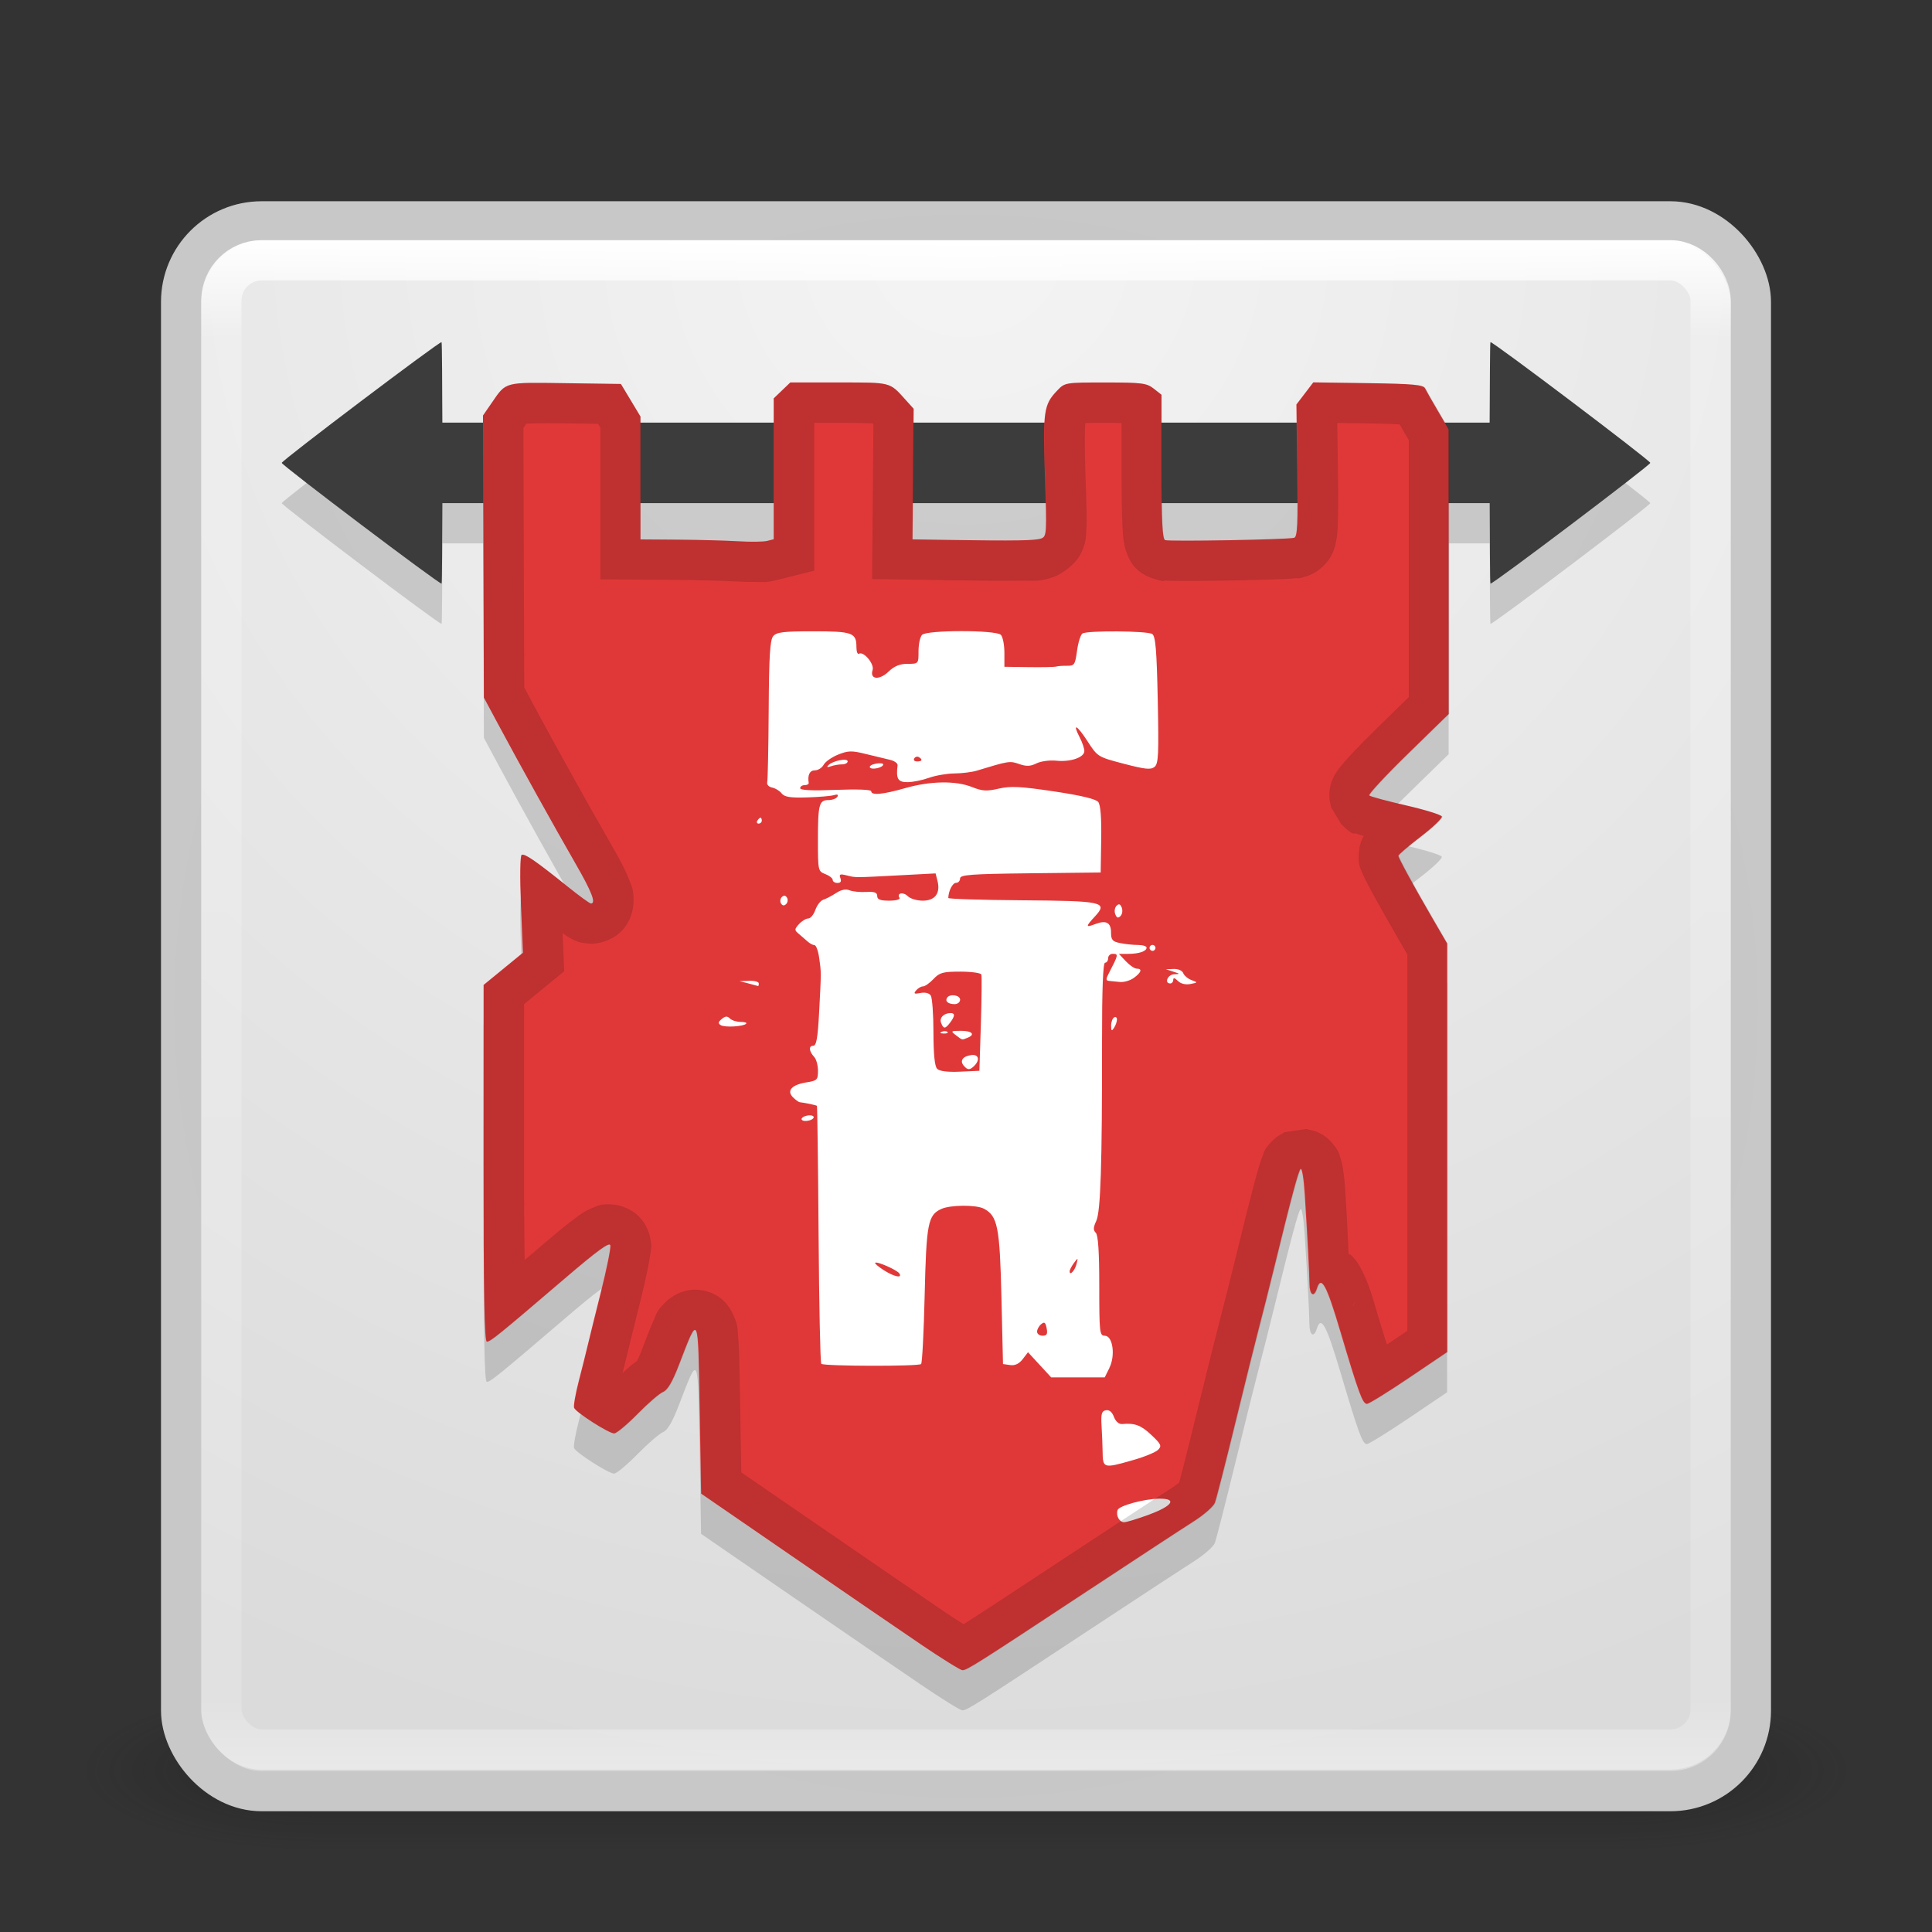 <?xml version="1.0" encoding="UTF-8" standalone="no"?>
<!-- Created with Inkscape (http://www.inkscape.org/) -->
<svg id="svg4117" xmlns:rdf="http://www.w3.org/1999/02/22-rdf-syntax-ns#" xmlns="http://www.w3.org/2000/svg" height="48" width="48" version="1.1" xmlns:cc="http://creativecommons.org/ns#" xmlns:xlink="http://www.w3.org/1999/xlink" xmlns:dc="http://purl.org/dc/elements/1.1/">
 <rect width="100%" height="100%" fill="#333333" stroke="none"/>
 <defs id="defs4119">
  <radialGradient id="radialGradient2873-966-168" gradientUnits="userSpaceOnUse" cy="43.5" cx="4.993" gradientTransform="matrix(2.004 0 0 1.4 27.988 -17.4)" r="2.5">
   <stop id="stop2883" stop-color="#181818" offset="0"/>
   <stop id="stop2885" stop-color="#181818" stop-opacity="0" offset="1"/>
  </radialGradient>
  <radialGradient id="radialGradient2875-742-326" gradientUnits="userSpaceOnUse" cy="43.5" cx="4.993" gradientTransform="matrix(2.004 0 0 1.4 -20.012 -104.4)" r="2.5">
   <stop id="stop2889" stop-color="#181818" offset="0"/>
   <stop id="stop2891" stop-color="#181818" stop-opacity="0" offset="1"/>
  </radialGradient>
  <linearGradient id="linearGradient2877-634-617" y2="39.999" gradientUnits="userSpaceOnUse" x2="25.058" y1="47.028" x1="25.058">
   <stop id="stop2895" stop-color="#181818" stop-opacity="0" offset="0"/>
   <stop id="stop2897" stop-color="#181818" offset=".5"/>
   <stop id="stop2899" stop-color="#181818" stop-opacity="0" offset="1"/>
  </linearGradient>
  <filter id="filter3831" color-interpolation-filters="sRGB">
   <feGaussianBlur id="feGaussianBlur3833" stdDeviation="0.637"/>
  </filter>
  <clipPath id="clipPath3823">
   <path id="path3825" fill="#fff" d="m108.81 58c-1.56 0-2.81 1.254-2.81 2.812v24.375c0 1.559 1.25 2.813 2.81 2.813h24.375c1.57 0 2.82-1.254 2.82-2.812v-24.375c0-1.559-1.25-2.813-2.81-2.813h-24.375zm7.188 4.5h10v8.75h5l-10 13.75-10-13.75h5v-8.75z"/>
  </clipPath>
  <linearGradient id="linearGradient3812" y2="50.069" gradientUnits="userSpaceOnUse" x2="65.263" gradientTransform="matrix(.625 0 0 .625 78.5 32.25)" y1="64.205" x1="65.263">
   <stop id="stop5012" offset="0"/>
   <stop id="stop5014" stop-opacity="0" offset="1"/>
  </linearGradient>
  <filter id="filter3806" color-interpolation-filters="sRGB">
   <feGaussianBlur id="feGaussianBlur3808" stdDeviation="1.2"/>
  </filter>
  <linearGradient id="linearGradient3788" y2="75.095" xlink:href="#linearGradient3737" gradientUnits="userSpaceOnUse" x2="70" gradientTransform="translate(0,4)" y1="54" x1="70"/>
  <linearGradient id="linearGradient3773" y2="72" gradientUnits="userSpaceOnUse" x2="88" gradientTransform="matrix(.938 0 0 .938 -140.5 3.5)" y1="72" x1="56">
   <stop id="stop3780" stop-color="#499119" offset="0"/>
   <stop id="stop3782" stop-color="#8fd625" offset="1"/>
  </linearGradient>
  <linearGradient id="linearGradient3832" y2="50.069" xlink:href="#linearGradient3737" gradientUnits="userSpaceOnUse" x2="65.263" gradientTransform="matrix(.625 0 0 .625 28.5 31.25)" y1="64.205" x1="65.263"/>
  <filter id="filter3174" color-interpolation-filters="sRGB">
   <feGaussianBlur id="feGaussianBlur3176" stdDeviation="1.71"/>
  </filter>
  <linearGradient id="linearGradient3737">
   <stop id="stop3739" stop-color="#fff" offset="0"/>
   <stop id="stop3741" stop-color="#fff" stop-opacity="0" offset="1"/>
  </linearGradient>
  <linearGradient id="ButtonShadow" y2="7.016" gradientUnits="userSpaceOnUse" x2="45.448" gradientTransform="scale(1.006 .994)" y1="92.54" x1="45.448">
   <stop id="stop3750" offset="0"/>
   <stop id="stop3752" stop-opacity=".588" offset="1"/>
  </linearGradient>
  <linearGradient id="linearGradient3084" y2="43" gradientUnits="userSpaceOnUse" x2="24" gradientTransform="translate(0 .967)" y1="5" x1="24">
   <stop id="stop3926" stop-color="#fff" offset="0"/>
   <stop id="stop3928" stop-color="#fff" stop-opacity=".235" offset=".063"/>
   <stop id="stop3930" stop-color="#fff" stop-opacity=".157" offset=".951"/>
   <stop id="stop3932" stop-color="#fff" stop-opacity=".392" offset="1"/>
  </linearGradient>
  <radialGradient id="radialGradient3093" gradientUnits="userSpaceOnUse" cy="8.45" cx="7.496" gradientTransform="matrix(0 1.939 -2.051 -5.2784e-8 41.335 -8.486)" r="20">
   <stop id="stop3602" stop-color="#f4f4f4" offset="0"/>
   <stop id="stop3604" stop-color="#dbdbdb" offset="1"/>
  </radialGradient>
  <radialGradient id="radialGradient4298" gradientUnits="userSpaceOnUse" cy="25" cx="24" r="20">
   <stop id="stop3106" stop-color="#aaa" offset="0"/>
   <stop id="stop3108" stop-color="#c8c8c8" offset="1"/>
  </radialGradient>
 </defs>
 <g id="layer2" display="none" transform="translate(-135.86 -31.05)">
  <path id="rect3745" opacity=".9" d="m11 7 37-2 37 2c3.324 0 6 2.676 6 6v73c0 3.324-2.676 6-6 6h-74c-3.324 0-6-2.676-6-6v-73c0-3.324 2.676-6 6-6z" filter="url(#filter3174)" fill="url(#ButtonShadow)"/>
 </g>
 <g id="layer4" display="none" transform="translate(-135.86 -31.05)">
  <rect id="rect3790" opacity=".6" transform="matrix(0,-1,1,0,0,4)" rx="2.812" ry="2.812" height="30" filter="url(#filter3806)" width="30" y="56" x="-86"/>
  <rect id="rect2993" transform="rotate(-90)" rx="2.812" ry="2.812" height="30" width="30" y="56" x="-88" fill="url(#linearGradient3773)"/>
  <path id="rect3775" opacity=".5" d="m58.812 58c-1.558 0-2.812 1.254-2.812 2.812v24.375c0 0.873 0.411 1.641 1.031 2.156-0.003-0.053-0.031-0.101-0.031-0.155v-24.375c0-1.559 1.171-2.813 2.625-2.813h22.75c1.454 0 2.625 1.254 2.625 2.812v24.375c0 0.055-0.028 0.102-0.031 0.156 0.62-0.514 1.031-1.282 1.031-2.155v-24.375c0-1.559-1.254-2.813-2.812-2.813h-24.375z" fill="url(#linearGradient3788)"/>
  <path id="path3810" opacity=".6" filter="url(#filter3831)" d="m116 63.5v8.75h-5l10 13.75 10-13.75h-5v-8.75h-10z" clip-path="url(#clipPath3823)" transform="translate(-50)" display="inline" fill="url(#linearGradient3812)"/>
  <path id="path4278" d="m66 62.5v8.75h-5l10 13.75 10-13.75h-5v-8.75h-10z" display="inline" fill="url(#linearGradient3832)"/>
 </g>
 <g id="g2036" transform="matrix(1.1 0 0 .444 -2.4 25.111)">
  <g id="g3712" opacity=".4" transform="matrix(1.053 0 0 1.286 -1.263 -13.429)">
   <rect id="rect2801" height="7" width="5" y="40" x="38" fill="url(#radialGradient2873-966-168)"/>
   <rect id="rect3696" transform="scale(-1)" height="7" width="5" y="-47" x="-10" fill="url(#radialGradient2875-742-326)"/>
   <rect id="rect3700" height="7" width="28" y="40" x="10" fill="url(#linearGradient2877-634-617)"/>
  </g>
 </g>
 <rect id="rect5505-21" style="color:#000000" rx="2" ry="2" height="39" width="39" y="5.467" x="4.5" fill="url(#radialGradient3093)"/>
 <rect id="rect4291" stroke-linejoin="round" style="color:#000000" rx="2" ry="2" height="39" width="39" stroke="url(#radialGradient4298)" stroke-linecap="round" y="5.5" x="4.5" fill="none"/>
 <rect id="rect6741-2" stroke-linejoin="round" rx="1" ry="1" height="37" width="37" stroke="url(#linearGradient3084)" stroke-linecap="round" y="6.467" x="5.5" fill="none"/>
 <g id="g4526" opacity=".15" transform="translate(0 0.5)">
  <path id="path4528" opacity="1" d="m10.971 9c-0.04-0.03-3.971 2.94-3.971 3s3.931 3.03 3.971 3c0.013-0.01 0.015-1.115 0.02-2h26.02c0.004 0.885 0.006 1.99 0.02 2 0.039 0.03 3.97-2.94 3.97-3s-3.931-3.03-3.971-3c-0.013 0.01-0.015 1.115-0.02 2h-26.02c-0.004-0.885-0.006-1.99-0.02-2z"/>
  <g id="g4530" transform="matrix(.941 0 0 .941 1.409 2.471)">
   <path id="path4532" opacity="1" d="m14.788 13.196h16.34l-1.226 24.592-4.571 1.801-6.622-2.373z"/>
   <g id="g4534">
    <path id="path4536" d="m22.797 41.308c-0.559-0.379-2.089-1.427-3.4-2.328l-2.384-1.64-0.039-2.26c-0.044-2.544-0.023-2.5-0.546-1.142-0.174 0.452-0.302 0.67-0.419 0.716-0.093 0.037-0.396 0.298-0.674 0.581-0.278 0.283-0.557 0.515-0.619 0.515-0.142 0-1.01-0.555-1.057-0.676-0.019-0.049 0.036-0.366 0.123-0.703s0.192-0.754 0.232-0.926c0.04-0.172 0.198-0.811 0.351-1.421 0.153-0.61 0.266-1.168 0.251-1.24-0.019-0.097-0.335 0.132-1.202 0.874-1.75 1.497-1.964 1.67-2.059 1.67-0.063 0-0.087-1.307-0.086-4.709l0.001-4.709 0.519-0.425 0.519-0.425-0.052-1.27c-0.03-0.725-0.022-1.288 0.018-1.313 0.076-0.047 0.37 0.156 1.223 0.842 0.301 0.242 0.574 0.44 0.606 0.44 0.144 0.001 0.026-0.304-0.409-1.059-0.554-0.962-1.478-2.626-2.025-3.647l-0.391-0.73-0.012-3.723-0.012-3.723 0.236-0.343c0.381-0.553 0.312-0.535 1.935-0.512l1.47 0.021 0.259 0.43 0.258 0.43 0 1.622 0 1.622 0.997 0.007c0.548 0.004 1.26 0.023 1.583 0.042 0.322 0.019 0.665 0.015 0.762-0.009l0.176-0.044v-1.86-1.86l0.219-0.21 0.219-0.21h1.29c1.377 0 1.328-0.013 1.741 0.445l0.225 0.25-0.015 1.724-0.015 1.724 0.962 0.015c1.756 0.027 2.289 0.018 2.439-0.04 0.142-0.055 0.147-0.13 0.096-1.648-0.057-1.713-0.033-1.883 0.322-2.254 0.204-0.214 0.21-0.215 1.274-0.215 0.963 0 1.089 0.016 1.275 0.162l0.206 0.162v1.903c0 1.437 0.024 1.911 0.096 1.935 0.125 0.042 3.272-0.015 3.408-0.062 0.084-0.028 0.1-0.379 0.081-1.777l-0.023-1.742 0.223-0.292 0.223-0.292 1.446 0.021c1.193 0.018 1.457 0.042 1.505 0.138 0.032 0.064 0.186 0.334 0.341 0.598l0.282 0.481v3.759 3.759l-1.075 1.049c-0.591 0.577-1.051 1.073-1.023 1.101 0.029 0.029 0.466 0.147 0.971 0.263 0.505 0.116 0.932 0.248 0.947 0.294 0.015 0.046-0.237 0.286-0.561 0.534-0.324 0.248-0.588 0.473-0.587 0.501 0.002 0.061 0.383 0.759 0.902 1.653l0.386 0.664v5.393 5.393l-1.013 0.684c-0.557 0.376-1.056 0.684-1.107 0.684-0.114 0-0.219-0.287-0.708-1.934-0.36-1.212-0.499-1.467-0.611-1.114-0.081 0.256-0.195 0.178-0.198-0.137-0.003-0.302-0.043-1.075-0.124-2.353-0.025-0.402-0.074-0.701-0.109-0.664-0.061 0.065-0.238 0.726-0.708 2.646-0.126 0.516-0.3 1.202-0.385 1.524-0.085 0.322-0.368 1.458-0.628 2.524s-0.504 2.019-0.542 2.119c-0.038 0.1-0.292 0.322-0.564 0.494-0.272 0.172-1.532 0.997-2.8 1.834-2.94 1.94-3.187 2.096-3.304 2.092-0.053-0.002-0.553-0.313-1.112-0.692zm6.053-3.417c0.617-0.229 0.737-0.423 0.258-0.417-0.397 0.005-1.06 0.186-1.098 0.3-0.049 0.146 0.046 0.322 0.172 0.322 0.063 0 0.363-0.092 0.667-0.204zm-0.429-1.436c0.299-0.085 0.595-0.207 0.658-0.271 0.102-0.102 0.081-0.148-0.178-0.392-0.274-0.259-0.433-0.318-0.773-0.289-0.084 0.007-0.169-0.068-0.215-0.189-0.049-0.13-0.124-0.191-0.213-0.174-0.112 0.022-0.132 0.096-0.113 0.416 0.013 0.214 0.025 0.513 0.027 0.663 0.006 0.459 0.016 0.462 0.806 0.236zm-0.628-2.434c0.164-0.328 0.09-0.849-0.121-0.849-0.137 0-0.146-0.082-0.146-1.313 0-0.9-0.029-1.342-0.092-1.405-0.07-0.07-0.067-0.143 0.011-0.309 0.117-0.245 0.157-1.471 0.154-4.731-0.001-1.391 0.026-2.091 0.08-2.091 0.045 0 0.081-0.053 0.081-0.117s0.053-0.117 0.117-0.117c0.162 0 0.159 0.017-0.106 0.528-0.071 0.137-0.069 0.178 0.007 0.186 0.054 0.005 0.186 0.019 0.292 0.029 0.107 0.011 0.273-0.038 0.369-0.108 0.198-0.144 0.23-0.244 0.076-0.244-0.057 0-0.186-0.088-0.287-0.195l-0.184-0.195h0.242c0.287 0 0.489-0.068 0.489-0.165 0-0.038-0.101-0.07-0.225-0.07s-0.335-0.022-0.469-0.049c-0.206-0.041-0.244-0.084-0.244-0.276 0-0.267-0.128-0.337-0.416-0.227-0.259 0.099-0.261 0.069-0.011-0.2 0.355-0.383 0.221-0.412-1.937-0.428-1.064-0.008-1.934-0.035-1.933-0.061 0.004-0.185 0.113-0.399 0.203-0.399 0.06 0 0.108-0.052 0.108-0.116 0-0.098 0.278-0.119 1.856-0.137l1.856-0.021 0.014-0.871c0.009-0.573-0.017-0.912-0.078-0.99-0.062-0.079-0.453-0.173-1.169-0.28-0.885-0.132-1.145-0.145-1.458-0.073-0.317 0.073-0.435 0.066-0.703-0.041-0.432-0.173-1.101-0.162-1.765 0.027-0.594 0.17-0.899 0.198-0.899 0.083 0-0.044-0.377-0.058-0.938-0.036-0.622 0.025-0.938 0.01-0.938-0.044 0-0.045 0.053-0.081 0.117-0.081 0.064 0 0.113-0.026 0.108-0.059-0.033-0.209 0.027-0.332 0.163-0.332 0.084 0 0.189-0.066 0.232-0.147 0.043-0.081 0.216-0.202 0.383-0.269 0.264-0.106 0.36-0.108 0.725-0.017 0.231 0.057 0.519 0.127 0.638 0.154 0.12 0.027 0.212 0.092 0.206 0.145-0.045 0.357 0.007 0.447 0.26 0.446 0.14-0 0.395-0.052 0.567-0.114 0.172-0.062 0.474-0.114 0.672-0.116 0.198-0.002 0.462-0.034 0.586-0.072 0.854-0.26 0.877-0.264 1.125-0.177 0.191 0.067 0.297 0.063 0.457-0.017 0.114-0.057 0.349-0.089 0.521-0.071 0.377 0.04 0.743-0.086 0.743-0.255 0-0.068-0.055-0.23-0.123-0.361-0.205-0.397-0.073-0.331 0.209 0.106 0.263 0.407 0.272 0.412 0.957 0.591 0.565 0.148 0.713 0.163 0.811 0.082 0.103-0.085 0.114-0.336 0.084-1.768-0.028-1.329-0.058-1.683-0.147-1.74-0.133-0.084-1.714-0.095-1.841-0.013-0.049 0.032-0.113 0.237-0.143 0.456-0.05 0.368-0.071 0.399-0.263 0.396-0.115-0.002-0.244 0.008-0.287 0.021-0.043 0.013-0.368 0.02-0.723 0.015l-0.645-0.009v-0.375c0-0.206-0.042-0.417-0.094-0.469-0.13-0.13-1.949-0.13-2.079 0-0.052 0.052-0.094 0.245-0.094 0.43 0 0.335-0 0.336-0.289 0.336-0.205 0-0.351 0.059-0.503 0.206-0.244 0.234-0.501 0.208-0.421-0.043 0.051-0.161-0.239-0.505-0.361-0.429-0.037 0.023-0.066-0.06-0.066-0.182 0-0.373-0.105-0.411-1.139-0.411-0.79 0-0.97 0.022-1.059 0.129-0.083 0.1-0.11 0.532-0.118 1.935-0.006 0.993-0.024 1.856-0.039 1.918-0.016 0.064 0.04 0.126 0.128 0.143 0.086 0.017 0.2 0.086 0.252 0.154 0.074 0.095 0.226 0.12 0.664 0.107 0.313-0.009 0.634-0.036 0.715-0.06 0.095-0.029 0.128-0.014 0.093 0.043-0.029 0.048-0.136 0.087-0.236 0.087-0.247 0-0.277 0.116-0.277 1.063 0 0.799 0.004 0.818 0.195 0.891 0.107 0.041 0.195 0.11 0.195 0.154 0 0.044 0.057 0.08 0.126 0.08 0.084 0 0.109-0.042 0.077-0.127-0.04-0.105-0.011-0.117 0.168-0.072 0.241 0.061 0.184 0.061 1.437-0.005l0.908-0.048 0.052 0.205c0.08 0.32-0.067 0.515-0.391 0.515-0.152 0-0.329-0.053-0.394-0.118-0.121-0.121-0.3-0.085-0.219 0.045 0.025 0.04-0.096 0.073-0.272 0.073-0.237 0-0.317-0.031-0.317-0.123 0-0.093-0.071-0.119-0.293-0.107-0.161 0.009-0.359-0.011-0.44-0.045-0.095-0.04-0.219-0.015-0.352 0.073-0.113 0.074-0.264 0.153-0.337 0.176-0.073 0.023-0.167 0.144-0.211 0.269s-0.128 0.227-0.188 0.227c-0.06 0-0.17 0.067-0.244 0.149-0.123 0.136-0.124 0.158-0.009 0.254 0.069 0.058 0.174 0.149 0.234 0.203 0.06 0.054 0.143 0.098 0.184 0.098 0.042 0 0.097 0.149 0.123 0.332 0.057 0.398 0.057 0.349-0.001 1.446-0.036 0.676-0.072 0.879-0.156 0.879-0.126 0-0.112 0.146 0.028 0.297 0.054 0.058 0.098 0.221 0.098 0.363 0 0.239-0.022 0.262-0.302 0.306-0.389 0.062-0.533 0.22-0.359 0.393 0.069 0.069 0.149 0.128 0.179 0.131 0.138 0.015 0.437 0.078 0.454 0.096 0.011 0.011 0.031 1.537 0.044 3.392 0.013 1.855 0.045 3.393 0.071 3.419 0.065 0.065 2.57 0.071 2.636 0.006 0.029-0.029 0.071-0.85 0.094-1.824 0.044-1.891 0.087-2.111 0.44-2.271 0.239-0.109 0.926-0.113 1.125-0.006 0.362 0.194 0.418 0.478 0.462 2.342l0.041 1.759 0.19 0.027c0.128 0.018 0.235-0.033 0.33-0.156l0.14-0.183 0.306 0.332 0.306 0.332h0.707 0.707l0.122-0.245zm-1.909-0.957c0-0.059 0.049-0.148 0.108-0.197 0.086-0.071 0.115-0.05 0.145 0.108 0.029 0.154 0.006 0.197-0.108 0.197-0.08 0-0.145-0.048-0.145-0.108zm-4.048-1.623c-0.142-0.091-0.244-0.178-0.227-0.195 0.046-0.046 0.584 0.192 0.64 0.283 0.083 0.134-0.141 0.086-0.413-0.088zm4.908 0.031c0-0.037 0.051-0.136 0.113-0.22 0.109-0.146 0.112-0.145 0.069 0.025-0.044 0.176-0.182 0.323-0.182 0.194zm-3.498-5.347c-0.065-0.065-0.097-0.379-0.098-0.961-0-0.475-0.032-0.912-0.07-0.972-0.042-0.067-0.147-0.093-0.273-0.069-0.166 0.032-0.188 0.019-0.116-0.067 0.049-0.059 0.131-0.107 0.182-0.107 0.052 0 0.177-0.088 0.278-0.195 0.161-0.171 0.249-0.195 0.711-0.195 0.29 0 0.539 0.035 0.553 0.077 0.014 0.042 0.008 0.631-0.013 1.309l-0.039 1.232-0.509 0.023c-0.328 0.015-0.543-0.012-0.606-0.074zm0.982-0.081c0.156-0.156 0.111-0.309-0.082-0.282-0.223 0.031-0.308 0.147-0.201 0.276 0.103 0.125 0.163 0.126 0.283 0.006zm-0.187-0.736c0.221-0.085 0.131-0.187-0.165-0.187-0.27 0-0.279 0.007-0.137 0.115 0.182 0.137 0.151 0.13 0.302 0.072zm-0.523-0.156c-0.026-0.026-0.093-0.029-0.15-0.006-0.062 0.025-0.044 0.043 0.047 0.047 0.082 0.004 0.129-0.015 0.103-0.041zm0.069-0.246c0.132-0.173 0.135-0.254 0.011-0.253-0.179 0.002-0.299 0.127-0.248 0.259 0.063 0.165 0.108 0.164 0.237-0.006zm0.265-0.606c0-0.124-0.275-0.164-0.345-0.05-0.058 0.093 0.031 0.167 0.202 0.167 0.079 0 0.143-0.053 0.143-0.117zm-1.211-6.371c0.027-0.044 0.082-0.059 0.122-0.034 0.108 0.067 0.088 0.114-0.049 0.114-0.067 0-0.1-0.036-0.073-0.079zm-2.659 9.457c-0.021-0.034-0.108-0.044-0.194-0.021-0.085 0.022-0.138 0.069-0.117 0.103 0.021 0.034 0.108 0.044 0.194 0.021 0.085-0.022 0.138-0.069 0.117-0.103zm8.011-2.563c0-0.056-0.034-0.081-0.077-0.054-0.043 0.027-0.078 0.125-0.077 0.22 0.001 0.139 0.015 0.149 0.077 0.054 0.042-0.064 0.076-0.163 0.077-0.22zm-9.79 0.11c0.026-0.026-0.04-0.047-0.146-0.047-0.106 0-0.234-0.041-0.283-0.09-0.069-0.069-0.121-0.065-0.215 0.013-0.095 0.079-0.102 0.117-0.027 0.163 0.106 0.065 0.595 0.038 0.671-0.038zm0.334-1.063c0-0.043-0.114-0.074-0.254-0.069l-0.254 0.009 0.234 0.06c0.129 0.033 0.243 0.064 0.254 0.069 0.011 0.005 0.02-0.026 0.02-0.069zm11.425-0.088c-0.095-0.035-0.194-0.118-0.219-0.183-0.026-0.068-0.134-0.116-0.252-0.111l-0.207 0.008 0.195 0.063c0.187 0.06 0.188 0.063 0.02 0.07-0.169 0.007-0.263 0.242-0.098 0.242 0.043 0 0.078-0.043 0.078-0.095 0-0.063 0.041-0.054 0.122 0.027 0.076 0.076 0.201 0.107 0.328 0.083 0.202-0.039 0.203-0.041 0.032-0.104zm-0.952-0.85c0-0.043-0.035-0.078-0.078-0.078-0.043 0-0.078 0.035-0.078 0.078 0 0.043 0.035 0.078 0.078 0.078 0.043 0 0.078-0.035 0.078-0.078zm-0.89-1.062c-0.038-0.099-0.075-0.112-0.138-0.05-0.047 0.047-0.063 0.147-0.034 0.222 0.038 0.099 0.075 0.112 0.138 0.05 0.047-0.047 0.063-0.147 0.034-0.222zm-8.84-0.266c-0.038-0.061-0.083-0.066-0.135-0.014-0.043 0.043-0.053 0.119-0.021 0.17 0.038 0.061 0.083 0.066 0.135 0.014 0.043-0.043 0.053-0.119 0.021-0.17zm-0.664-2.032c0-0.043-0.016-0.078-0.034-0.078-0.019 0-0.056 0.035-0.083 0.078-0.027 0.043-0.011 0.078 0.034 0.078 0.046 0 0.083-0.035 0.083-0.078zm3.205-1.483c0-0.032-0.088-0.041-0.195-0.021-0.107 0.02-0.177 0.065-0.156 0.099 0.046 0.074 0.351 0.006 0.351-0.078zm-1.088-0.002c0.082 0 0.15-0.036 0.15-0.08 0-0.094-0.393-0.016-0.508 0.101-0.053 0.054-0.032 0.063 0.065 0.029 0.079-0.028 0.211-0.051 0.293-0.051z"/>
   </g>
  </g>
 </g>
 <path id="rect4496" d="m10.971 8.5c-0.04-0.03-3.971 2.94-3.971 3s3.931 3.03 3.971 3c0.013-0.01 0.015-1.115 0.02-2h26.02c0.004 0.885 0.006 1.99 0.02 2 0.039 0.03 3.97-2.94 3.97-3 0-0.06-3.931-3.03-3.971-3-0.013 0.01-0.015 1.115-0.02 2h-26.02c-0.004-0.885-0.006-1.99-0.02-2z" fill="#3c3c3c"/>
 <g id="g4491" transform="matrix(.941 0 0 .941 1.409 1.971)">
  <path id="rect4485" d="m14.788 13.196h16.34l-1.226 24.592-4.571 1.801-6.622-2.373z" fill="#fff"/>
  <g id="g4488">
   <path id="path4449-7" d="m22.797 41.308c-0.559-0.379-2.089-1.427-3.4-2.328l-2.384-1.64-0.039-2.26c-0.044-2.544-0.023-2.5-0.546-1.142-0.174 0.452-0.302 0.67-0.419 0.716-0.093 0.037-0.396 0.298-0.674 0.581-0.278 0.283-0.557 0.515-0.619 0.515-0.142 0-1.01-0.555-1.057-0.676-0.019-0.049 0.036-0.366 0.123-0.703s0.192-0.754 0.232-0.926c0.04-0.172 0.198-0.811 0.351-1.421 0.153-0.61 0.266-1.168 0.251-1.24-0.019-0.097-0.335 0.132-1.202 0.874-1.75 1.497-1.964 1.67-2.059 1.67-0.063 0-0.087-1.307-0.086-4.709l0.001-4.709 0.519-0.425 0.519-0.425-0.052-1.27c-0.03-0.725-0.022-1.288 0.018-1.313 0.076-0.047 0.37 0.156 1.223 0.842 0.301 0.242 0.574 0.44 0.606 0.44 0.144 0.001 0.026-0.304-0.409-1.059-0.554-0.962-1.478-2.626-2.025-3.647l-0.391-0.73-0.012-3.723-0.012-3.723 0.236-0.343c0.381-0.553 0.312-0.535 1.935-0.512l1.47 0.021 0.259 0.43 0.258 0.43 0 1.622 0 1.622 0.997 0.007c0.548 0.004 1.26 0.023 1.583 0.042 0.322 0.019 0.665 0.015 0.762-0.009l0.176-0.044v-1.86-1.86l0.219-0.21 0.219-0.21h1.29c1.377 0 1.328-0.013 1.741 0.445l0.225 0.25-0.015 1.724-0.015 1.724 0.962 0.015c1.756 0.027 2.289 0.018 2.439-0.04 0.142-0.055 0.147-0.13 0.096-1.648-0.057-1.713-0.033-1.883 0.322-2.254 0.204-0.214 0.21-0.215 1.274-0.215 0.963 0 1.089 0.016 1.275 0.162l0.206 0.162v1.903c0 1.437 0.024 1.911 0.096 1.935 0.125 0.042 3.272-0.015 3.408-0.062 0.084-0.028 0.1-0.379 0.081-1.777l-0.023-1.742 0.223-0.292 0.223-0.292 1.446 0.021c1.193 0.018 1.457 0.042 1.505 0.138 0.032 0.064 0.186 0.334 0.341 0.598l0.282 0.481v3.759 3.759l-1.075 1.049c-0.591 0.577-1.051 1.073-1.023 1.101 0.029 0.029 0.466 0.147 0.971 0.263 0.505 0.116 0.932 0.248 0.947 0.294 0.015 0.046-0.237 0.286-0.561 0.534-0.324 0.248-0.588 0.473-0.587 0.501 0.002 0.061 0.383 0.759 0.902 1.653l0.386 0.664v5.393 5.393l-1.013 0.684c-0.557 0.376-1.056 0.684-1.107 0.684-0.114 0-0.219-0.287-0.708-1.934-0.36-1.212-0.499-1.467-0.611-1.114-0.081 0.256-0.195 0.178-0.198-0.137-0.003-0.302-0.043-1.075-0.124-2.353-0.025-0.402-0.074-0.701-0.109-0.664-0.061 0.065-0.238 0.726-0.708 2.646-0.126 0.516-0.3 1.202-0.385 1.524-0.085 0.322-0.368 1.458-0.628 2.524s-0.504 2.019-0.542 2.119c-0.038 0.1-0.292 0.322-0.564 0.494-0.272 0.172-1.532 0.997-2.8 1.834-2.94 1.94-3.187 2.096-3.304 2.092-0.053-0.002-0.553-0.313-1.112-0.692zm6.053-3.417c0.617-0.229 0.737-0.423 0.258-0.417-0.397 0.005-1.06 0.186-1.098 0.3-0.049 0.146 0.046 0.322 0.172 0.322 0.063 0 0.363-0.092 0.667-0.204zm-0.429-1.436c0.299-0.085 0.595-0.207 0.658-0.271 0.102-0.102 0.081-0.148-0.178-0.392-0.274-0.259-0.433-0.318-0.773-0.289-0.084 0.007-0.169-0.068-0.215-0.189-0.049-0.13-0.124-0.191-0.213-0.174-0.112 0.022-0.132 0.096-0.113 0.416 0.013 0.214 0.025 0.513 0.027 0.663 0.006 0.459 0.016 0.462 0.806 0.236zm-0.628-2.434c0.164-0.328 0.09-0.849-0.121-0.849-0.137 0-0.146-0.082-0.146-1.313 0-0.9-0.029-1.342-0.092-1.405-0.07-0.07-0.067-0.143 0.011-0.309 0.117-0.245 0.157-1.471 0.154-4.731-0.001-1.391 0.026-2.091 0.08-2.091 0.045 0 0.081-0.053 0.081-0.117s0.053-0.117 0.117-0.117c0.162 0 0.159 0.017-0.106 0.528-0.071 0.137-0.069 0.178 0.007 0.186 0.054 0.005 0.186 0.019 0.292 0.029 0.107 0.011 0.273-0.038 0.369-0.108 0.198-0.144 0.23-0.244 0.076-0.244-0.057 0-0.186-0.088-0.287-0.195l-0.184-0.195h0.242c0.287 0 0.489-0.068 0.489-0.165 0-0.038-0.101-0.07-0.225-0.07s-0.335-0.022-0.469-0.049c-0.206-0.041-0.244-0.084-0.244-0.276 0-0.267-0.128-0.337-0.416-0.227-0.259 0.099-0.261 0.069-0.011-0.2 0.355-0.383 0.221-0.412-1.937-0.428-1.064-0.008-1.934-0.035-1.933-0.061 0.004-0.185 0.113-0.399 0.203-0.399 0.06 0 0.108-0.052 0.108-0.116 0-0.098 0.278-0.119 1.856-0.137l1.856-0.021 0.014-0.871c0.009-0.573-0.017-0.912-0.078-0.99-0.062-0.079-0.453-0.173-1.169-0.28-0.885-0.132-1.145-0.145-1.458-0.073-0.317 0.073-0.435 0.066-0.703-0.041-0.432-0.173-1.101-0.162-1.765 0.027-0.594 0.17-0.899 0.198-0.899 0.083 0-0.044-0.377-0.058-0.938-0.036-0.622 0.025-0.938 0.01-0.938-0.044 0-0.045 0.053-0.081 0.117-0.081 0.064 0 0.113-0.026 0.108-0.059-0.033-0.209 0.027-0.332 0.163-0.332 0.084 0 0.189-0.066 0.232-0.147 0.043-0.081 0.216-0.202 0.383-0.269 0.264-0.106 0.36-0.108 0.725-0.017 0.231 0.057 0.519 0.127 0.638 0.154 0.12 0.027 0.212 0.092 0.206 0.145-0.045 0.357 0.007 0.447 0.26 0.446 0.14-0 0.395-0.052 0.567-0.114 0.172-0.062 0.474-0.114 0.672-0.116 0.198-0.002 0.462-0.034 0.586-0.072 0.854-0.26 0.877-0.264 1.125-0.177 0.191 0.067 0.297 0.063 0.457-0.017 0.114-0.057 0.349-0.089 0.521-0.071 0.377 0.04 0.743-0.086 0.743-0.255 0-0.068-0.055-0.23-0.123-0.361-0.205-0.397-0.073-0.331 0.209 0.106 0.263 0.407 0.272 0.412 0.957 0.591 0.565 0.148 0.713 0.163 0.811 0.082 0.103-0.085 0.114-0.336 0.084-1.768-0.028-1.329-0.058-1.683-0.147-1.74-0.133-0.084-1.714-0.095-1.841-0.013-0.049 0.032-0.113 0.237-0.143 0.456-0.05 0.368-0.071 0.399-0.263 0.396-0.115-0.002-0.244 0.008-0.287 0.021-0.043 0.013-0.368 0.02-0.723 0.015l-0.645-0.009v-0.375c0-0.206-0.042-0.417-0.094-0.469-0.13-0.13-1.949-0.13-2.079 0-0.052 0.052-0.094 0.245-0.094 0.43 0 0.335-0 0.336-0.289 0.336-0.205 0-0.351 0.059-0.503 0.206-0.244 0.234-0.501 0.208-0.421-0.043 0.051-0.161-0.239-0.505-0.361-0.429-0.037 0.023-0.066-0.06-0.066-0.182 0-0.373-0.105-0.411-1.139-0.411-0.79 0-0.97 0.022-1.059 0.129-0.083 0.1-0.11 0.532-0.118 1.935-0.006 0.993-0.024 1.856-0.039 1.918-0.016 0.064 0.04 0.126 0.128 0.143 0.086 0.017 0.2 0.086 0.252 0.154 0.074 0.095 0.226 0.12 0.664 0.107 0.313-0.009 0.634-0.036 0.715-0.06 0.095-0.029 0.128-0.014 0.093 0.043-0.029 0.048-0.136 0.087-0.236 0.087-0.247 0-0.277 0.116-0.277 1.063 0 0.799 0.004 0.818 0.195 0.891 0.107 0.041 0.195 0.11 0.195 0.154 0 0.044 0.057 0.08 0.126 0.08 0.084 0 0.109-0.042 0.077-0.127-0.04-0.105-0.011-0.117 0.168-0.072 0.241 0.061 0.184 0.061 1.437-0.005l0.908-0.048 0.052 0.205c0.08 0.32-0.067 0.515-0.391 0.515-0.152 0-0.329-0.053-0.394-0.118-0.121-0.121-0.3-0.085-0.219 0.045 0.025 0.04-0.096 0.073-0.272 0.073-0.237 0-0.317-0.031-0.317-0.123 0-0.093-0.071-0.119-0.293-0.107-0.161 0.009-0.359-0.011-0.44-0.045-0.095-0.04-0.219-0.015-0.352 0.073-0.113 0.074-0.264 0.153-0.337 0.176-0.073 0.023-0.167 0.144-0.211 0.269s-0.128 0.227-0.188 0.227c-0.06 0-0.17 0.067-0.244 0.149-0.123 0.136-0.124 0.158-0.009 0.254 0.069 0.058 0.174 0.149 0.234 0.203 0.06 0.054 0.143 0.098 0.184 0.098 0.042 0 0.097 0.149 0.123 0.332 0.057 0.398 0.057 0.349-0.001 1.446-0.036 0.676-0.072 0.879-0.156 0.879-0.126 0-0.112 0.146 0.028 0.297 0.054 0.058 0.098 0.221 0.098 0.363 0 0.239-0.022 0.262-0.302 0.306-0.389 0.062-0.533 0.22-0.359 0.393 0.069 0.069 0.149 0.128 0.179 0.131 0.138 0.015 0.437 0.078 0.454 0.096 0.011 0.011 0.031 1.537 0.044 3.392 0.013 1.855 0.045 3.393 0.071 3.419 0.065 0.065 2.57 0.071 2.636 0.006 0.029-0.029 0.071-0.85 0.094-1.824 0.044-1.891 0.087-2.111 0.44-2.271 0.239-0.109 0.926-0.113 1.125-0.006 0.362 0.194 0.418 0.478 0.462 2.342l0.041 1.759 0.19 0.027c0.128 0.018 0.235-0.033 0.33-0.156l0.14-0.183 0.306 0.332 0.306 0.332h0.707 0.707l0.122-0.245zm-1.909-0.957c0-0.059 0.049-0.148 0.108-0.197 0.086-0.071 0.115-0.05 0.145 0.108 0.029 0.154 0.006 0.197-0.108 0.197-0.08 0-0.145-0.048-0.145-0.108zm-4.048-1.623c-0.142-0.091-0.244-0.178-0.227-0.195 0.046-0.046 0.584 0.192 0.64 0.283 0.083 0.134-0.141 0.086-0.413-0.088zm4.908 0.031c0-0.037 0.051-0.136 0.113-0.22 0.109-0.146 0.112-0.145 0.069 0.025-0.044 0.176-0.182 0.323-0.182 0.194zm-3.498-5.347c-0.065-0.065-0.097-0.379-0.098-0.961-0-0.475-0.032-0.912-0.07-0.972-0.042-0.067-0.147-0.093-0.273-0.069-0.166 0.032-0.188 0.019-0.116-0.067 0.049-0.059 0.131-0.107 0.182-0.107 0.052 0 0.177-0.088 0.278-0.195 0.161-0.171 0.249-0.195 0.711-0.195 0.29 0 0.539 0.035 0.553 0.077 0.014 0.042 0.008 0.631-0.013 1.309l-0.039 1.232-0.509 0.023c-0.328 0.015-0.543-0.012-0.606-0.074zm0.982-0.081c0.156-0.156 0.111-0.309-0.082-0.282-0.223 0.031-0.308 0.147-0.201 0.276 0.103 0.125 0.163 0.126 0.283 0.006zm-0.187-0.736c0.221-0.085 0.131-0.187-0.165-0.187-0.27 0-0.279 0.007-0.137 0.115 0.182 0.137 0.151 0.13 0.302 0.072zm-0.523-0.156c-0.026-0.026-0.093-0.029-0.15-0.006-0.062 0.025-0.044 0.043 0.047 0.047 0.082 0.004 0.129-0.015 0.103-0.041zm0.069-0.246c0.132-0.173 0.135-0.254 0.011-0.253-0.179 0.002-0.299 0.127-0.248 0.259 0.063 0.165 0.108 0.164 0.237-0.006zm0.265-0.606c0-0.124-0.275-0.164-0.345-0.05-0.058 0.093 0.031 0.167 0.202 0.167 0.079 0 0.143-0.053 0.143-0.117zm-1.211-6.371c0.027-0.044 0.082-0.059 0.122-0.034 0.108 0.067 0.088 0.114-0.049 0.114-0.067 0-0.1-0.036-0.073-0.079zm-2.659 9.457c-0.021-0.034-0.108-0.044-0.194-0.021-0.085 0.022-0.138 0.069-0.117 0.103 0.021 0.034 0.108 0.044 0.194 0.021 0.085-0.022 0.138-0.069 0.117-0.103zm8.011-2.563c0-0.056-0.034-0.081-0.077-0.054-0.043 0.027-0.078 0.125-0.077 0.22 0.001 0.139 0.015 0.149 0.077 0.054 0.042-0.064 0.076-0.163 0.077-0.22zm-9.79 0.11c0.026-0.026-0.04-0.047-0.146-0.047-0.106 0-0.234-0.041-0.283-0.09-0.069-0.069-0.121-0.065-0.215 0.013-0.095 0.079-0.102 0.117-0.027 0.163 0.106 0.065 0.595 0.038 0.671-0.038zm0.334-1.063c0-0.043-0.114-0.074-0.254-0.069l-0.254 0.009 0.234 0.06c0.129 0.033 0.243 0.064 0.254 0.069 0.011 0.005 0.02-0.026 0.02-0.069zm11.425-0.088c-0.095-0.035-0.194-0.118-0.219-0.183-0.026-0.068-0.134-0.116-0.252-0.111l-0.207 0.008 0.195 0.063c0.187 0.06 0.188 0.063 0.02 0.07-0.169 0.007-0.263 0.242-0.098 0.242 0.043 0 0.078-0.043 0.078-0.095 0-0.063 0.041-0.054 0.122 0.027 0.076 0.076 0.201 0.107 0.328 0.083 0.202-0.039 0.203-0.041 0.032-0.104zm-0.952-0.85c0-0.043-0.035-0.078-0.078-0.078-0.043 0-0.078 0.035-0.078 0.078 0 0.043 0.035 0.078 0.078 0.078 0.043 0 0.078-0.035 0.078-0.078zm-0.89-1.062c-0.038-0.099-0.075-0.112-0.138-0.05-0.047 0.047-0.063 0.147-0.034 0.222 0.038 0.099 0.075 0.112 0.138 0.05 0.047-0.047 0.063-0.147 0.034-0.222zm-8.84-0.266c-0.038-0.061-0.083-0.066-0.135-0.014-0.043 0.043-0.053 0.119-0.021 0.17 0.038 0.061 0.083 0.066 0.135 0.014 0.043-0.043 0.053-0.119 0.021-0.17zm-0.664-2.032c0-0.043-0.016-0.078-0.034-0.078-0.019 0-0.056 0.035-0.083 0.078-0.027 0.043-0.011 0.078 0.034 0.078 0.046 0 0.083-0.035 0.083-0.078zm3.205-1.483c0-0.032-0.088-0.041-0.195-0.021-0.107 0.02-0.177 0.065-0.156 0.099 0.046 0.074 0.351 0.006 0.351-0.078zm-1.088-0.002c0.082 0 0.15-0.036 0.15-0.08 0-0.094-0.393-0.016-0.508 0.101-0.053 0.054-0.032 0.063 0.065 0.029 0.079-0.028 0.211-0.051 0.293-0.051z" fill="#e03838"/>
  </g>
 </g>
 <g id="g4751" fill="none" transform="translate(0 -.5)">
  <g id="g4753" transform="matrix(.037 0 0 .035 .47 4.457)">
   <path id="path4755" d="m523.36 130.61c9.18-1.48 18.65 1 26.86 5.11 14.42 7.62 25.57 20.24 34.28 33.81 10.66 16.74 16.12 36.64 15.83 56.47 0.34 26.26-3.83 52.82-14.19 77.07-14.02 32.45-38.77 59.01-65.88 81.11-8.39-4.92-16.66-10.1-24.28-16.15-8.05-6.23-14.7-13.98-21.87-21.12-5.34-5.29-10.32-10.92-15.76-16.09-8.38 9.77-16.77 19.55-25.54 28.99-9.68 9.61-21.14 17.19-32.61 24.48-2.4 1.81-5.31 0.01-7.84-0.51-13.33-4.67-24.03-14.5-33.53-24.63-9.66-10.53-18.41-21.94-25.92-34.1-5.67-9.45-10.56-19.54-12.77-30.4-2.51-12.06-4.77-24.29-4.66-36.65-0.23-27.34 4.8-54.65 14.17-80.31 4.97-12.69 11.29-25.26 21.21-34.83 4.95-5 11.02-8.86 17.59-11.35 2.62-0.93 5.48-0.13 7.8 1.21 6.05 3.39 10.66 8.75 14.88 14.16 4.39 5.78 8.52 12.07 9.88 19.34-9.15 3.26-18.01 7.93-24.6 15.22-12.96 13.82-17.33 33.13-18.93 51.46-1.82 22.35-1.51 45.6 6.66 66.78 7.33 20.09 23.44 36.25 42.81 45.01 7.58-0.61 13.89-5.54 19.44-10.32 9.38-8.37 16.83-18.59 24.24-28.66-4.67-6.22-6.48-13.95-7.59-21.5-2.44-18.72-2.3-38.19 3.89-56.21 4.23-12.03 8.61-24.02 13.02-35.99 0.39-0.39 1.15-1.18 1.54-1.58 0.29 8.2-0.86 16.39-0.4 24.6 0.43 19.3 2.08 38.7 6.48 57.54 4.78 14.94 14.38 27.7 23.84 39.99 7.24 9.02 14.82 17.97 24.18 24.87 4.52 3.23 9.72 6.13 15.43 6.18 2.88-0.39 5.11-2.55 7.01-4.59 3.5-3.99 6.22-8.59 8.75-13.24 6.78-12.84 12.28-26.33 16.93-40.07 2.55-8.19 5.27-16.72 4.2-25.41-0.89-9.42-0.57-19.05-3.13-28.24-1.58-5.99-2.13-12.34-5.04-17.89-2.76-5.47-4.41-11.65-8.69-16.21-3.27-3.7-5.89-8.17-10.28-10.7-4.61-2.71-8.66-6.62-13.99-7.87-4.36-1.17-8.6-2.8-13.02-3.74-6.72-0.52-13.47-0.51-20.17-1.28 0.62-8.91 4.29-17.27 9.06-24.71 5.17-7.81 11.33-16.23 20.71-19.05z"/>
   <path id="path4757" d="m800.38 138.41c10.68-4.62 22.14-7.61 33.78-8.26 18.33-1.91 37.2 1.05 54 8.66 14.53 6.76 27.91 16.95 36.3 30.8 9.28 15.39 11.11 34.72 6.19 51.88-7.7 25.05-29.53 44.54-54.37 51.92-3.32 0.75-4.38 4.42-6.32 6.78 5 17.18 14.72 32.47 24.77 47.08 17.85 25.08 38.22 48.29 59.83 70.17 4.71 4.58 9.2 9.41 14.28 13.59 1.32 1.04 2.4 2.33 3.27 3.79-24.4-8.03-45.99-22.91-65.24-39.66-27.32-22.82-51.99-49.47-69.3-80.76-2.7-5.61-5.66-11.11-8.19-16.8-2.18-5.89-4.4-11.77-6.41-17.72 16.91-2.84 34.39-6.99 48.19-17.73 4.73-3.98 10.07-8.41 11.14-14.86 1.37-5.74 3.5-11.34 3.93-17.26 0.5-15.04-3.36-31.07-14.19-42.06-9.31-9.68-22.89-14.05-36.08-14.32-9.68-0.24-19.41 0.28-28.99 1.7-0.28 25.88 0.27 51.77 0.31 77.65 0.12 35.67 0.28 71.33 0.49 107 0.04 5.62-0.5 11.66 2.45 16.72 3.02 5.17 7.47 9.28 11 14.09-8.74 2.83-18.45 3.67-27.17 0.35-11.92-4.35-19.9-15.53-24.33-26.98-2.76-6.74-2.05-14.1-2.16-21.21-0.26-48.36-0.54-96.73-0.87-145.1-7.08 2.65-13.95 5.85-21.1 8.29 2.37-4.6 6.12-8.27 9.11-12.45 12.59-14.69 27.71-27.71 45.68-35.3z"/>
   <path id="path4759" d="m890.72 201.44c-8-0.08-16.02 0.84-23.78 2.87-28.18 5.48-54.97 19.41-74.28 40.85-27.44 29.91-40.67 70.88-41 111.06-1.43 20.05 5.54 39.59 15.15 56.87 6.61 11.6 14.43 23.19 25.88 30.5 9.22 6.02 21.53 6.45 31.43 1.85 8.89-4.22 14.75-13.12 17.16-22.44-3.76-1.91-7.57-3.7-11.47-5.31-7.52-3.17-13.1-9.39-18.59-15.19-4.4-5.22-9.38-10.79-10.06-17.91 26.31-0.62 50.59-12.41 73.15-24.93 0.69 14.71 1.6 29.44 0.5 44.15-0.62 9.13-1.6 18.45-5.22 26.94-1.78 4.31-6.08 8.66-3.53 13.59 14.22-3.28 28.98-8.16 39.44-18.84 10.66-11.48 11.98-28.1 11.56-43-0.4-37.91-0.24-75.84-0.81-113.75 0.04-12.63-0.51-25.38 1.91-37.84 1.37-6.77 3.73-13.99 9.43-18.35 0.94-0.91 2.42-1.62 2.1-3.18-12.33-4.97-25.64-7.82-38.97-7.94zm-29.25 29.25c4.79 0.03 9.56 0.91 14.12 2.84-0.41 39.14-0.4 78.28-0.9 117.41-27.75 5.72-56.23 4.24-84.38 4.53 0.15-8.49-0.03-16.96-0.12-25.44-0.51-13.22-0.58-26.89 4.22-39.44 6.85-18.05 18.46-34.28 33.12-46.81 9.34-7.73 21.7-13.18 33.94-13.09z" transform="scale(.8)"/>
  </g>
  <g id="g4761" transform="matrix(1.059 0 0 1.109 46.647 -13.232)">
   <path id="path4763" d="m-7.195 42.125c-0.097-0.001-0.193 0.004-0.29 0.013-0.526 0.093-1.032 0.329-1.442 0.684 0.135 0.193 0.216 0.425 0.219 0.662v3.566c-0.164-0.075-0.325-0.159-0.485-0.238 0.056-0.334-0.205-0.614-0.485-0.738-0.091 0.144-0.178 0.29-0.257 0.441-0.07 0.121-0.155 0.248-0.29 0.296-0.249 0.093-0.518 0.067-0.778 0.067 0.164-0.23 0.333-0.476 0.345-0.772 0.012-0.686-0.012-1.373-0.006-2.059 0.003-0.223-0.018-0.451 0.05-0.666 0.05-0.166 0.097-0.332 0.111-0.506-0.304-0.047-0.62 0.124-0.787 0.382-0.111 0.166-0.085 0.374-0.094 0.564 0 0.768 0.018 1.536-0.044 2.303-0.015 0.193-0.044 0.401-0.184 0.544-0.082 0.098-0.211 0.113-0.325 0.134 0.026 0.195 0.193 0.313 0.351 0.396 0.491 0.245 1.062 0.26 1.594 0.185 0.281-0.042 0.573-0.144 0.746-0.388 0.29 0.334 0.69 0.549 1.097 0.697 0.48 0.178 0.997 0.106 1.483 0.01 0.798-0.166 1.562-0.635 1.951-1.383 0.254-0.488 0.339-1.049 0.325-1.597-0.012-0.469-0.161-0.932-0.415-1.319-0.529-0.796-1.456-1.272-2.389-1.278zm-0.137 0.476c0.082-0.002 0.167 0.004 0.252 0.009 0.573 0.044 1.094 0.408 1.407 0.893 0.257 0.402 0.348 0.893 0.333 1.367-0.009 0.408-0.073 0.815-0.193 1.204-0.143 0.426-0.518 0.71-0.874 0.941-0.395 0.249-0.863 0.473-1.339 0.361-0.041-0.018-0.137-0.007-0.126-0.081-0.003-1.445-0.003-2.89-0.003-4.335-0.02-0.179 0.164-0.263 0.298-0.315 0.079-0.031 0.161-0.042 0.246-0.044z"/>
   <path id="path4765" d="m-35.896 42.381c-0.116-0-0.231 0.008-0.345 0.025-0.679 0.102-1.273 0.549-1.661 1.116-0.33 0.479-0.464 1.07-0.485 1.648-0.011 0.677 0.125 1.385 0.537 1.932 0.323 0.422 0.766 0.764 1.278 0.9 0.476 0.137 0.986 0.078 1.456-0.057 0.598-0.187 1.089-0.648 1.386-1.204 0.37-0.672 0.457-1.49 0.273-2.234-0.065-0.289-0.146-0.583-0.318-0.827-0.269-0.448-0.643-0.843-1.111-1.071-0.314-0.151-0.662-0.226-1.009-0.227zm-0.335 0.699c0.061 0.001 0.121 0.008 0.18 0.022 0.25 0.06 0.478 0.187 0.692 0.329 0.237 0.16 0.467 0.349 0.616 0.601 0.097 0.175 0.221 0.334 0.292 0.524 0.132 0.338 0.257 0.69 0.264 1.059 0.024 0.481-0.039 1.003-0.347 1.387-0.357 0.467-1.051 0.573-1.557 0.316-0.36-0.184-0.639-0.496-0.874-0.823-0.336-0.469-0.576-1.036-0.559-1.625-0.006-0.35 0.017-0.71 0.148-1.037 0.13-0.373 0.457-0.676 0.846-0.729 0.1-0.013 0.201-0.025 0.302-0.023z"/>
   <path id="path4767" d="m-20.306 42.925c-0.118-0.001-0.232 0.034-0.32 0.13-0.187 0.198-0.334 0.455-0.345 0.736 0.273-0 0.561 0.027 0.791 0.193 0.328 0.215 0.464 0.623 0.507 1 0.009 0.196 0.052 0.396-0.005 0.587-0.077 0.284-0.196 0.555-0.317 0.822-0.069 0.135-0.134 0.285-0.262 0.373-0.124 0.031-0.241-0.042-0.335-0.115-0.198-0.16-0.354-0.367-0.505-0.57-0.135-0.193-0.276-0.395-0.328-0.63-0.062-0.315-0.091-0.635-0.098-0.956-0.004-0.164 0.024-0.327 0.009-0.491-0.075 0.066-0.092 0.168-0.126 0.257-0.104 0.309-0.245 0.613-0.26 0.944-0.012 0.316-0.007 0.648 0.134 0.937-0.201 0.265-0.412 0.565-0.742 0.663-0.235-0.116-0.449-0.281-0.6-0.5-0.268-0.394-0.314-0.895-0.285-1.362 0.026-0.307 0.054-0.634 0.23-0.895 0.134-0.213 0.354-0.341 0.581-0.426-0.051-0.25-0.208-0.471-0.398-0.63-0.14-0.12-0.31 0.007-0.428 0.096-0.344 0.293-0.5 0.747-0.607 1.177-0.05-0.185-0.081-0.381-0.189-0.541-0.188-0.347-0.557-0.553-0.927-0.633-0.205-0.06-0.42-0.064-0.631-0.078-0.25-0.012-0.49 0.081-0.709 0.195-0.287 0.151-0.556 0.347-0.768 0.598-0.077 0.096-0.158 0.198-0.179 0.324 0.15-0.015 0.275-0.107 0.409-0.167 0.022 0.851 0.023 1.703 0.042 2.554-0.009 0.274 0.049 0.564 0.22 0.781 0.188 0.229 0.515 0.154 0.772 0.16-0.027-0.172-0.2-0.267-0.245-0.433-0.018-1.086-0.054-2.172 0.006-3.257 0.14-0.07 0.29-0.154 0.452-0.125 0.217 0.03 0.455 0.054 0.624 0.212 0.292 0.252 0.397 0.726 0.19 1.064-0.233 0.347-0.647 0.523-1.05 0.523 0.211 0.721 0.638 1.362 1.173 1.873 0.506 0.461 1.081 0.847 1.704 1.12-0.004-0.056-0.031-0.101-0.074-0.135-0.776-0.693-1.488-1.506-1.87-2.499 0.22-0.112 0.443-0.227 0.624-0.401 0.133-0.128 0.224-0.293 0.308-0.457-0.044 0.538 0.011 1.115 0.3 1.58 0.192 0.316 0.423 0.612 0.704 0.851 0.137 0.117 0.295 0.206 0.469 0.248 0.301-0.205 0.597-0.426 0.833-0.709 0.079-0.095 0.161-0.188 0.24-0.283 0.143 0.15 0.284 0.302 0.425 0.454 0.197 0.213 0.435 0.382 0.689 0.516 0.168-0.157 0.344-0.303 0.499-0.473 0.393-0.414 0.707-0.916 0.845-1.48 0.149 0.764 0.723 1.438 1.467 1.638 0.534 0.141 1.131 0.106 1.618-0.175 0.505-0.297 0.874-0.818 1.011-1.395 0.111-0.478 0.117-0.999-0.076-1.456-0.199-0.461-0.566-0.833-0.99-1.083-0.388-0.226-0.853-0.297-1.29-0.212-0.34 0.042-0.67 0.169-0.947 0.377-0.35 0.265-0.581 0.665-0.707 1.087-0.075-0.543-0.372-1.064-0.825-1.363-0.125-0.075-0.286-0.138-0.439-0.139zm2.865 0.658c0.231 0 0.463 0.066 0.674 0.162 0.589 0.27 0.974 0.899 1.036 1.546 0.032 0.365-0.021 0.763-0.258 1.052-0.224 0.271-0.592 0.368-0.927 0.334-0.666-0.068-1.243-0.614-1.411-1.268-0.045-0.164-0.116-0.327-0.106-0.501 0.014-0.322 0.068-0.655 0.243-0.93 0.119-0.184 0.303-0.33 0.518-0.371 0.076-0.016 0.153-0.023 0.23-0.023z"/>
   <path id="path4769" d="m-14.008 42.972c0.262-0.105 0.548-0.061 0.82-0.037 0.333 0.053 0.671 0.16 0.935 0.382 0.316 0.251 0.46 0.668 0.469 1.067-0 0.082 0.021 0.17-0.016 0.247-0.085 0.194-0.183 0.384-0.311 0.551-0.196 0.245-0.483 0.383-0.753 0.523 0.196 0.559 0.518 1.063 0.884 1.521 0.3 0.359 0.619 0.705 0.977 1.003 0.014 0.022 0.043 0.065 0.057 0.086-0.959-0.458-1.859-1.126-2.437-2.049-0.179-0.295-0.315-0.612-0.426-0.939 0.406 0.001 0.821-0.197 1.042-0.552 0.23-0.373 0.086-0.914-0.281-1.135-0.145-0.072-0.309-0.086-0.465-0.109-0.174-0.032-0.33 0.065-0.483 0.132-0.075 1.098-0.044 2.199-0.036 3.298 0.052 0.148 0.166 0.259 0.251 0.388-0.196-0.001-0.398 0.023-0.588-0.037-0.273-0.143-0.389-0.473-0.416-0.768-0.007-0.892-0.011-1.784-0.026-2.675-0.117 0.059-0.23 0.136-0.361 0.158-0.024-0.025-0.082-0.066-0.041-0.104 0.263-0.461 0.724-0.771 1.205-0.952z"/>
   <path id="path4771" d="m-31.217 43.253c0.113-0.109 0.262-0.242 0.428-0.198 0.168 0.079 0.234 0.277 0.3 0.44 0.189 0.474 0.09 1.002-0.039 1.478-0.216 0.726-0.548 1.414-0.953 2.05-0.17 0.248-0.337 0.506-0.559 0.709-0.329-0.31-0.53-0.73-0.698-1.148-0.306-0.818-0.541-1.671-0.625-2.545-0.043-0.253 0.111-0.475 0.257-0.661 0.121-0.157 0.288-0.272 0.476-0.327 0.108 1.242 0.283 2.518 0.861 3.634 0.229-0.254 0.355-0.581 0.473-0.9 0.147-0.414 0.265-0.864 0.17-1.306-0.043-0.274-0.184-0.527-0.401-0.695 0.024-0.215 0.166-0.385 0.307-0.533z"/>
   <path id="path4773" d="m-28.845 43.101c0.403-0.122 0.838-0.061 1.23 0.073 0.133 0.048 0.3 0.14 0.281 0.311 0.006 0.346-0.309 0.568-0.575 0.716-0.055-0.155-0.1-0.319-0.193-0.456-0.161-0.138-0.388-0.144-0.588-0.133-0.194 0.011-0.344 0.155-0.455 0.305-0.19 0.26-0.303 0.568-0.406 0.873 0.485 0 0.924-0.289 1.411-0.263 0.285 0.043 0.592 0.118 0.8 0.337-0.156 0.316-0.447 0.53-0.73 0.72-0.116-0.166-0.139-0.429-0.363-0.486-0.361-0.077-0.771-0.006-1.065 0.227-0.062 0.42 0.093 0.851 0.344 1.181 0.244 0.328 0.597 0.608 1.012 0.636 0.265 0.029 0.531-0.058 0.794-0.001 0.002 0.012 0.006 0.035 0.008 0.047-0.274 0.164-0.569 0.296-0.877 0.375-0.343 0.087-0.69-0.032-1.007-0.159-0.423-0.182-0.691-0.595-0.891-1-0.144-0.289-0.252-0.6-0.273-0.925-0.083-0.482 0.054-0.984 0.32-1.385 0.295-0.446 0.712-0.829 1.222-0.992z"/>
  </g>
  <g id="g4775" transform="matrix(2.757 0 0 2.902 54.27 -57.01)">
   <path id="path4777" d="m-8.807 27.601c0.054-0.042 0.121-0.016 0.181-0.003-0.06 0.169-0.06 0.349-0.055 0.526 0.065-0.242 0.238-0.461 0.477-0.536 0.148-0.034 0.312-0.021 0.449 0.048 0.105 0.092-0.043 0.207-0.112 0.268-0.033-0.053-0.056-0.115-0.103-0.156-0.096-0.033-0.22-0.043-0.298 0.036-0.088 0.079-0.123 0.198-0.163 0.307 0.235-0.028 0.512-0.17 0.716 0.027-0.062 0.071-0.132 0.135-0.21 0.187-0.05-0.068-0.096-0.16-0.193-0.151-0.105 0.004-0.257 0.009-0.303 0.123-0.004 0.195 0.124 0.374 0.289 0.462 0.112 0.064 0.243 0.036 0.365 0.05-0.177 0.158-0.452 0.134-0.636 0.003-0.133-0.102-0.196-0.266-0.259-0.417-0.009 0.15 0.016 0.325-0.089 0.447-0.044 0.061-0.119 0.075-0.185 0.096 0.075-0.229 0.049-0.47 0.037-0.706-0.129-0.079-0.281-0.103-0.428-0.079-0.019 0.187 0.011 0.379-0.029 0.564-0.028 0.123-0.143 0.186-0.25 0.224 0.095-0.232 0.056-0.486 0.047-0.728-0.027-0.002-0.082-0.006-0.109-0.007 0.034-0.041 0.071-0.079 0.105-0.12 0.034-0.14-0.052-0.313 0.052-0.431 0.055-0.073 0.148-0.046 0.224-0.039-0.064 0.127-0.062 0.269-0.06 0.409 0.144-0.05 0.297-0.059 0.447-0.036 0.011-0.123-0.029-0.289 0.093-0.367z"/>
   <path id="path4779" d="m-12.328 27.873c0.125-0.16 0.311-0.286 0.519-0.269 0.22-0.004 0.475 0.159 0.462 0.407 0.007 0.206-0.174 0.334-0.337 0.408 0.116 0.293 0.354 0.504 0.549 0.739-0.179-0.057-0.323-0.192-0.457-0.32-0.152-0.146-0.273-0.325-0.343-0.526 0.1-0.033 0.215-0.051 0.291-0.131 0.085-0.124 0.055-0.329-0.079-0.405-0.09-0.049-0.194-0.035-0.291-0.03 0.003 0.324 0.004 0.648 0.008 0.972-0.004 0.077 0.039 0.144 0.065 0.214-0.124 0.021-0.247-0.048-0.278-0.177-0.022-0.285 0.007-0.574-0.02-0.859-0.022-0.006-0.065-0.018-0.087-0.023z"/>
   <path id="path4781" d="m-10.567 27.679c0.299-0.192 0.647 0.008 0.968-0.073-0.099 0.129-0.261 0.177-0.416 0.164-0.056 0.361 0.004 0.73-0.022 1.094-0.033 0.146-0.151 0.254-0.277 0.318 0.101-0.392 0.021-0.801 0.05-1.201 0.016-0.088 0.065-0.164 0.102-0.244-0.133 0.016-0.242 0.096-0.343 0.179-0.03-0.076-0.049-0.156-0.061-0.238z"/>
   <path id="path4783" d="m-14.304 27.659c0.25-0.076 0.538-0.043 0.749 0.12 0.11 0.11-0.036 0.261-0.14 0.313-0.032-0.083-0.037-0.188-0.112-0.244-0.105-0.078-0.238-0.121-0.368-0.103-0.024 0.169-0.008 0.34-0.003 0.51 0.139-0.054 0.3-0.045 0.415 0.059-0.041 0.059-0.086 0.115-0.132 0.169-0.072-0.087-0.159-0.162-0.277-0.161-0.011 0.269 0.065 0.557-0.049 0.812-0.029 0.079-0.102 0.122-0.171 0.158 0.025-0.391-0.015-0.781-0.026-1.171-0.009-0.14 0.061-0.263 0.122-0.381-0.107 0.028-0.205 0.083-0.31 0.117 0.062-0.113 0.188-0.157 0.301-0.199z"/>
   <path id="path4785" d="m-12.955 27.611c-0.063 0-0.128 0.014-0.19 0.043-0.376 0.165-0.478 0.691-0.277 1.032 0.122 0.209 0.383 0.325 0.614 0.252 0.34-0.073 0.508-0.482 0.433-0.806-0.041-0.285-0.304-0.523-0.581-0.52zm-0.1 0.176c0.132-0.006 0.261 0.07 0.35 0.168 0.141 0.171 0.202 0.414 0.138 0.631-0.059 0.21-0.34 0.291-0.501 0.149-0.165-0.138-0.283-0.352-0.266-0.574 0.001-0.137 0.045-0.307 0.187-0.355 0.03-0.011 0.061-0.017 0.092-0.019z"/>
  </g>
 </g>
 <g id="g4787" fill="none" transform="translate(0 -.5)">
  <g id="g4789" transform="matrix(.037 0 0 .035 .47 4.457)">
   <path id="path4791" d="m523.36 130.61c9.18-1.48 18.65 1 26.86 5.11 14.42 7.62 25.57 20.24 34.28 33.81 10.66 16.74 16.12 36.64 15.83 56.47 0.34 26.26-3.83 52.82-14.19 77.07-14.02 32.45-38.77 59.01-65.88 81.11-8.39-4.92-16.66-10.1-24.28-16.15-8.05-6.23-14.7-13.98-21.87-21.12-5.34-5.29-10.32-10.92-15.76-16.09-8.38 9.77-16.77 19.55-25.54 28.99-9.68 9.61-21.14 17.19-32.61 24.48-2.4 1.81-5.31 0.01-7.84-0.51-13.33-4.67-24.03-14.5-33.53-24.63-9.66-10.53-18.41-21.94-25.92-34.1-5.67-9.45-10.56-19.54-12.77-30.4-2.51-12.06-4.77-24.29-4.66-36.65-0.23-27.34 4.8-54.65 14.17-80.31 4.97-12.69 11.29-25.26 21.21-34.83 4.95-5 11.02-8.86 17.59-11.35 2.62-0.93 5.48-0.13 7.8 1.21 6.05 3.39 10.66 8.75 14.88 14.16 4.39 5.78 8.52 12.07 9.88 19.34-9.15 3.26-18.01 7.93-24.6 15.22-12.96 13.82-17.33 33.13-18.93 51.46-1.82 22.35-1.51 45.6 6.66 66.78 7.33 20.09 23.44 36.25 42.81 45.01 7.58-0.61 13.89-5.54 19.44-10.32 9.38-8.37 16.83-18.59 24.24-28.66-4.67-6.22-6.48-13.95-7.59-21.5-2.44-18.72-2.3-38.19 3.89-56.21 4.23-12.03 8.61-24.02 13.02-35.99 0.39-0.39 1.15-1.18 1.54-1.58 0.29 8.2-0.86 16.39-0.4 24.6 0.43 19.3 2.08 38.7 6.48 57.54 4.78 14.94 14.38 27.7 23.84 39.99 7.24 9.02 14.82 17.97 24.18 24.87 4.52 3.23 9.72 6.13 15.43 6.18 2.88-0.39 5.11-2.55 7.01-4.59 3.5-3.99 6.22-8.59 8.75-13.24 6.78-12.84 12.28-26.33 16.93-40.07 2.55-8.19 5.27-16.72 4.2-25.41-0.89-9.42-0.57-19.05-3.13-28.24-1.58-5.99-2.13-12.34-5.04-17.89-2.76-5.47-4.41-11.65-8.69-16.21-3.27-3.7-5.89-8.17-10.28-10.7-4.61-2.71-8.66-6.62-13.99-7.87-4.36-1.17-8.6-2.8-13.02-3.74-6.72-0.52-13.47-0.51-20.17-1.28 0.62-8.91 4.29-17.27 9.06-24.71 5.17-7.81 11.33-16.23 20.71-19.05z"/>
   <path id="path4793" d="m800.38 138.41c10.68-4.62 22.14-7.61 33.78-8.26 18.33-1.91 37.2 1.05 54 8.66 14.53 6.76 27.91 16.95 36.3 30.8 9.28 15.39 11.11 34.72 6.19 51.88-7.7 25.05-29.53 44.54-54.37 51.92-3.32 0.75-4.38 4.42-6.32 6.78 5 17.18 14.72 32.47 24.77 47.08 17.85 25.08 38.22 48.29 59.83 70.17 4.71 4.58 9.2 9.41 14.28 13.59 1.32 1.04 2.4 2.33 3.27 3.79-24.4-8.03-45.99-22.91-65.24-39.66-27.32-22.82-51.99-49.47-69.3-80.76-2.7-5.61-5.66-11.11-8.19-16.8-2.18-5.89-4.4-11.77-6.41-17.72 16.91-2.84 34.39-6.99 48.19-17.73 4.73-3.98 10.07-8.41 11.14-14.86 1.37-5.74 3.5-11.34 3.93-17.26 0.5-15.04-3.36-31.07-14.19-42.06-9.31-9.68-22.89-14.05-36.08-14.32-9.68-0.24-19.41 0.28-28.99 1.7-0.28 25.88 0.27 51.77 0.31 77.65 0.12 35.67 0.28 71.33 0.49 107 0.04 5.62-0.5 11.66 2.45 16.72 3.02 5.17 7.47 9.28 11 14.09-8.74 2.83-18.45 3.67-27.17 0.35-11.92-4.35-19.9-15.53-24.33-26.98-2.76-6.74-2.05-14.1-2.16-21.21-0.26-48.36-0.54-96.73-0.87-145.1-7.08 2.65-13.95 5.85-21.1 8.29 2.37-4.6 6.12-8.27 9.11-12.45 12.59-14.69 27.71-27.71 45.68-35.3z"/>
   <path id="path4795" d="m890.72 201.44c-8-0.08-16.02 0.84-23.78 2.87-28.18 5.48-54.97 19.41-74.28 40.85-27.44 29.91-40.67 70.88-41 111.06-1.43 20.05 5.54 39.59 15.15 56.87 6.61 11.6 14.43 23.19 25.88 30.5 9.22 6.02 21.53 6.45 31.43 1.85 8.89-4.22 14.75-13.12 17.16-22.44-3.76-1.91-7.57-3.7-11.47-5.31-7.52-3.17-13.1-9.39-18.59-15.19-4.4-5.22-9.38-10.79-10.06-17.91 26.31-0.62 50.59-12.41 73.15-24.93 0.69 14.71 1.6 29.44 0.5 44.15-0.62 9.13-1.6 18.45-5.22 26.94-1.78 4.31-6.08 8.66-3.53 13.59 14.22-3.28 28.98-8.16 39.44-18.84 10.66-11.48 11.98-28.1 11.56-43-0.4-37.91-0.24-75.84-0.81-113.75 0.04-12.63-0.51-25.38 1.91-37.84 1.37-6.77 3.73-13.99 9.43-18.35 0.94-0.91 2.42-1.62 2.1-3.18-12.33-4.97-25.64-7.82-38.97-7.94zm-29.25 29.25c4.79 0.03 9.56 0.91 14.12 2.84-0.41 39.14-0.4 78.28-0.9 117.41-27.75 5.72-56.23 4.24-84.38 4.53 0.15-8.49-0.03-16.96-0.12-25.44-0.51-13.22-0.58-26.89 4.22-39.44 6.85-18.05 18.46-34.28 33.12-46.81 9.34-7.73 21.7-13.18 33.94-13.09z" transform="scale(.8)"/>
  </g>
  <g id="g4797" transform="matrix(1.059 0 0 1.109 46.647 -13.232)">
   <path id="path4799" d="m-7.195 42.125c-0.097-0.001-0.193 0.004-0.29 0.013-0.526 0.093-1.032 0.329-1.442 0.684 0.135 0.193 0.216 0.425 0.219 0.662v3.566c-0.164-0.075-0.325-0.159-0.485-0.238 0.056-0.334-0.205-0.614-0.485-0.738-0.091 0.144-0.178 0.29-0.257 0.441-0.07 0.121-0.155 0.248-0.29 0.296-0.249 0.093-0.518 0.067-0.778 0.067 0.164-0.23 0.333-0.476 0.345-0.772 0.012-0.686-0.012-1.373-0.006-2.059 0.003-0.223-0.018-0.451 0.05-0.666 0.05-0.166 0.097-0.332 0.111-0.506-0.304-0.047-0.62 0.124-0.787 0.382-0.111 0.166-0.085 0.374-0.094 0.564 0 0.768 0.018 1.536-0.044 2.303-0.015 0.193-0.044 0.401-0.184 0.544-0.082 0.098-0.211 0.113-0.325 0.134 0.026 0.195 0.193 0.313 0.351 0.396 0.491 0.245 1.062 0.26 1.594 0.185 0.281-0.042 0.573-0.144 0.746-0.388 0.29 0.334 0.69 0.549 1.097 0.697 0.48 0.178 0.997 0.106 1.483 0.01 0.798-0.166 1.562-0.635 1.951-1.383 0.254-0.488 0.339-1.049 0.325-1.597-0.012-0.469-0.161-0.932-0.415-1.319-0.529-0.796-1.456-1.272-2.389-1.278zm-0.137 0.476c0.082-0.002 0.167 0.004 0.252 0.009 0.573 0.044 1.094 0.408 1.407 0.893 0.257 0.402 0.348 0.893 0.333 1.367-0.009 0.408-0.073 0.815-0.193 1.204-0.143 0.426-0.518 0.71-0.874 0.941-0.395 0.249-0.863 0.473-1.339 0.361-0.041-0.018-0.137-0.007-0.126-0.081-0.003-1.445-0.003-2.89-0.003-4.335-0.02-0.179 0.164-0.263 0.298-0.315 0.079-0.031 0.161-0.042 0.246-0.044z"/>
   <path id="path4801" d="m-35.896 42.381c-0.116-0-0.231 0.008-0.345 0.025-0.679 0.102-1.273 0.549-1.661 1.116-0.33 0.479-0.464 1.07-0.485 1.648-0.011 0.677 0.125 1.385 0.537 1.932 0.323 0.422 0.766 0.764 1.278 0.9 0.476 0.137 0.986 0.078 1.456-0.057 0.598-0.187 1.089-0.648 1.386-1.204 0.37-0.672 0.457-1.49 0.273-2.234-0.065-0.289-0.146-0.583-0.318-0.827-0.269-0.448-0.643-0.843-1.111-1.071-0.314-0.151-0.662-0.226-1.009-0.227zm-0.335 0.699c0.061 0.001 0.121 0.008 0.18 0.022 0.25 0.06 0.478 0.187 0.692 0.329 0.237 0.16 0.467 0.349 0.616 0.601 0.097 0.175 0.221 0.334 0.292 0.524 0.132 0.338 0.257 0.69 0.264 1.059 0.024 0.481-0.039 1.003-0.347 1.387-0.357 0.467-1.051 0.573-1.557 0.316-0.36-0.184-0.639-0.496-0.874-0.823-0.336-0.469-0.576-1.036-0.559-1.625-0.006-0.35 0.017-0.71 0.148-1.037 0.13-0.373 0.457-0.676 0.846-0.729 0.1-0.013 0.201-0.025 0.302-0.023z"/>
   <path id="path4803" d="m-20.306 42.925c-0.118-0.001-0.232 0.034-0.32 0.13-0.187 0.198-0.334 0.455-0.345 0.736 0.273-0 0.561 0.027 0.791 0.193 0.328 0.215 0.464 0.623 0.507 1 0.009 0.196 0.052 0.396-0.005 0.587-0.077 0.284-0.196 0.555-0.317 0.822-0.069 0.135-0.134 0.285-0.262 0.373-0.124 0.031-0.241-0.042-0.335-0.115-0.198-0.16-0.354-0.367-0.505-0.57-0.135-0.193-0.276-0.395-0.328-0.63-0.062-0.315-0.091-0.635-0.098-0.956-0.004-0.164 0.024-0.327 0.009-0.491-0.075 0.066-0.092 0.168-0.126 0.257-0.104 0.309-0.245 0.613-0.26 0.944-0.012 0.316-0.007 0.648 0.134 0.937-0.201 0.265-0.412 0.565-0.742 0.663-0.235-0.116-0.449-0.281-0.6-0.5-0.268-0.394-0.314-0.895-0.285-1.362 0.026-0.307 0.054-0.634 0.23-0.895 0.134-0.213 0.354-0.341 0.581-0.426-0.051-0.25-0.208-0.471-0.398-0.63-0.14-0.12-0.31 0.007-0.428 0.096-0.344 0.293-0.5 0.747-0.607 1.177-0.05-0.185-0.081-0.381-0.189-0.541-0.188-0.347-0.557-0.553-0.927-0.633-0.205-0.06-0.42-0.064-0.631-0.078-0.25-0.012-0.49 0.081-0.709 0.195-0.287 0.151-0.556 0.347-0.768 0.598-0.077 0.096-0.158 0.198-0.179 0.324 0.15-0.015 0.275-0.107 0.409-0.167 0.022 0.851 0.023 1.703 0.042 2.554-0.009 0.274 0.049 0.564 0.22 0.781 0.188 0.229 0.515 0.154 0.772 0.16-0.027-0.172-0.2-0.267-0.245-0.433-0.018-1.086-0.054-2.172 0.006-3.257 0.14-0.07 0.29-0.154 0.452-0.125 0.217 0.03 0.455 0.054 0.624 0.212 0.292 0.252 0.397 0.726 0.19 1.064-0.233 0.347-0.647 0.523-1.05 0.523 0.211 0.721 0.638 1.362 1.173 1.873 0.506 0.461 1.081 0.847 1.704 1.12-0.004-0.056-0.031-0.101-0.074-0.135-0.776-0.693-1.488-1.506-1.87-2.499 0.22-0.112 0.443-0.227 0.624-0.401 0.133-0.128 0.224-0.293 0.308-0.457-0.044 0.538 0.011 1.115 0.3 1.58 0.192 0.316 0.423 0.612 0.704 0.851 0.137 0.117 0.295 0.206 0.469 0.248 0.301-0.205 0.597-0.426 0.833-0.709 0.079-0.095 0.161-0.188 0.24-0.283 0.143 0.15 0.284 0.302 0.425 0.454 0.197 0.213 0.435 0.382 0.689 0.516 0.168-0.157 0.344-0.303 0.499-0.473 0.393-0.414 0.707-0.916 0.845-1.48 0.149 0.764 0.723 1.438 1.467 1.638 0.534 0.141 1.131 0.106 1.618-0.175 0.505-0.297 0.874-0.818 1.011-1.395 0.111-0.478 0.117-0.999-0.076-1.456-0.199-0.461-0.566-0.833-0.99-1.083-0.388-0.226-0.853-0.297-1.29-0.212-0.34 0.042-0.67 0.169-0.947 0.377-0.35 0.265-0.581 0.665-0.707 1.087-0.075-0.543-0.372-1.064-0.825-1.363-0.125-0.075-0.286-0.138-0.439-0.139zm2.865 0.658c0.231 0 0.463 0.066 0.674 0.162 0.589 0.27 0.974 0.899 1.036 1.546 0.032 0.365-0.021 0.763-0.258 1.052-0.224 0.271-0.592 0.368-0.927 0.334-0.666-0.068-1.243-0.614-1.411-1.268-0.045-0.164-0.116-0.327-0.106-0.501 0.014-0.322 0.068-0.655 0.243-0.93 0.119-0.184 0.303-0.33 0.518-0.371 0.076-0.016 0.153-0.023 0.23-0.023z"/>
   <path id="path4805" d="m-14.008 42.972c0.262-0.105 0.548-0.061 0.82-0.037 0.333 0.053 0.671 0.16 0.935 0.382 0.316 0.251 0.46 0.668 0.469 1.067-0 0.082 0.021 0.17-0.016 0.247-0.085 0.194-0.183 0.384-0.311 0.551-0.196 0.245-0.483 0.383-0.753 0.523 0.196 0.559 0.518 1.063 0.884 1.521 0.3 0.359 0.619 0.705 0.977 1.003 0.014 0.022 0.043 0.065 0.057 0.086-0.959-0.458-1.859-1.126-2.437-2.049-0.179-0.295-0.315-0.612-0.426-0.939 0.406 0.001 0.821-0.197 1.042-0.552 0.23-0.373 0.086-0.914-0.281-1.135-0.145-0.072-0.309-0.086-0.465-0.109-0.174-0.032-0.33 0.065-0.483 0.132-0.075 1.098-0.044 2.199-0.036 3.298 0.052 0.148 0.166 0.259 0.251 0.388-0.196-0.001-0.398 0.023-0.588-0.037-0.273-0.143-0.389-0.473-0.416-0.768-0.007-0.892-0.011-1.784-0.026-2.675-0.117 0.059-0.23 0.136-0.361 0.158-0.024-0.025-0.082-0.066-0.041-0.104 0.263-0.461 0.724-0.771 1.205-0.952z"/>
   <path id="path4807" d="m-31.217 43.253c0.113-0.109 0.262-0.242 0.428-0.198 0.168 0.079 0.234 0.277 0.3 0.44 0.189 0.474 0.09 1.002-0.039 1.478-0.216 0.726-0.548 1.414-0.953 2.05-0.17 0.248-0.337 0.506-0.559 0.709-0.329-0.31-0.53-0.73-0.698-1.148-0.306-0.818-0.541-1.671-0.625-2.545-0.043-0.253 0.111-0.475 0.257-0.661 0.121-0.157 0.288-0.272 0.476-0.327 0.108 1.242 0.283 2.518 0.861 3.634 0.229-0.254 0.355-0.581 0.473-0.9 0.147-0.414 0.265-0.864 0.17-1.306-0.043-0.274-0.184-0.527-0.401-0.695 0.024-0.215 0.166-0.385 0.307-0.533z"/>
   <path id="path4809" d="m-28.845 43.101c0.403-0.122 0.838-0.061 1.23 0.073 0.133 0.048 0.3 0.14 0.281 0.311 0.006 0.346-0.309 0.568-0.575 0.716-0.055-0.155-0.1-0.319-0.193-0.456-0.161-0.138-0.388-0.144-0.588-0.133-0.194 0.011-0.344 0.155-0.455 0.305-0.19 0.26-0.303 0.568-0.406 0.873 0.485 0 0.924-0.289 1.411-0.263 0.285 0.043 0.592 0.118 0.8 0.337-0.156 0.316-0.447 0.53-0.73 0.72-0.116-0.166-0.139-0.429-0.363-0.486-0.361-0.077-0.771-0.006-1.065 0.227-0.062 0.42 0.093 0.851 0.344 1.181 0.244 0.328 0.597 0.608 1.012 0.636 0.265 0.029 0.531-0.058 0.794-0.001 0.002 0.012 0.006 0.035 0.008 0.047-0.274 0.164-0.569 0.296-0.877 0.375-0.343 0.087-0.69-0.032-1.007-0.159-0.423-0.182-0.691-0.595-0.891-1-0.144-0.289-0.252-0.6-0.273-0.925-0.083-0.482 0.054-0.984 0.32-1.385 0.295-0.446 0.712-0.829 1.222-0.992z"/>
  </g>
  <g id="g4811" transform="matrix(2.757 0 0 2.902 54.27 -57.01)">
   <path id="path4813" d="m-8.807 27.601c0.054-0.042 0.121-0.016 0.181-0.003-0.06 0.169-0.06 0.349-0.055 0.526 0.065-0.242 0.238-0.461 0.477-0.536 0.148-0.034 0.312-0.021 0.449 0.048 0.105 0.092-0.043 0.207-0.112 0.268-0.033-0.053-0.056-0.115-0.103-0.156-0.096-0.033-0.22-0.043-0.298 0.036-0.088 0.079-0.123 0.198-0.163 0.307 0.235-0.028 0.512-0.17 0.716 0.027-0.062 0.071-0.132 0.135-0.21 0.187-0.05-0.068-0.096-0.16-0.193-0.151-0.105 0.004-0.257 0.009-0.303 0.123-0.004 0.195 0.124 0.374 0.289 0.462 0.112 0.064 0.243 0.036 0.365 0.05-0.177 0.158-0.452 0.134-0.636 0.003-0.133-0.102-0.196-0.266-0.259-0.417-0.009 0.15 0.016 0.325-0.089 0.447-0.044 0.061-0.119 0.075-0.185 0.096 0.075-0.229 0.049-0.47 0.037-0.706-0.129-0.079-0.281-0.103-0.428-0.079-0.019 0.187 0.011 0.379-0.029 0.564-0.028 0.123-0.143 0.186-0.25 0.224 0.095-0.232 0.056-0.486 0.047-0.728-0.027-0.002-0.082-0.006-0.109-0.007 0.034-0.041 0.071-0.079 0.105-0.12 0.034-0.14-0.052-0.313 0.052-0.431 0.055-0.073 0.148-0.046 0.224-0.039-0.064 0.127-0.062 0.269-0.06 0.409 0.144-0.05 0.297-0.059 0.447-0.036 0.011-0.123-0.029-0.289 0.093-0.367z"/>
   <path id="path4815" d="m-12.328 27.873c0.125-0.16 0.311-0.286 0.519-0.269 0.22-0.004 0.475 0.159 0.462 0.407 0.007 0.206-0.174 0.334-0.337 0.408 0.116 0.293 0.354 0.504 0.549 0.739-0.179-0.057-0.323-0.192-0.457-0.32-0.152-0.146-0.273-0.325-0.343-0.526 0.1-0.033 0.215-0.051 0.291-0.131 0.085-0.124 0.055-0.329-0.079-0.405-0.09-0.049-0.194-0.035-0.291-0.03 0.003 0.324 0.004 0.648 0.008 0.972-0.004 0.077 0.039 0.144 0.065 0.214-0.124 0.021-0.247-0.048-0.278-0.177-0.022-0.285 0.007-0.574-0.02-0.859-0.022-0.006-0.065-0.018-0.087-0.023z"/>
   <path id="path4817" d="m-10.567 27.679c0.299-0.192 0.647 0.008 0.968-0.073-0.099 0.129-0.261 0.177-0.416 0.164-0.056 0.361 0.004 0.73-0.022 1.094-0.033 0.146-0.151 0.254-0.277 0.318 0.101-0.392 0.021-0.801 0.05-1.201 0.016-0.088 0.065-0.164 0.102-0.244-0.133 0.016-0.242 0.096-0.343 0.179-0.03-0.076-0.049-0.156-0.061-0.238z"/>
   <path id="path4819" d="m-14.304 27.659c0.25-0.076 0.538-0.043 0.749 0.12 0.11 0.11-0.036 0.261-0.14 0.313-0.032-0.083-0.037-0.188-0.112-0.244-0.105-0.078-0.238-0.121-0.368-0.103-0.024 0.169-0.008 0.34-0.003 0.51 0.139-0.054 0.3-0.045 0.415 0.059-0.041 0.059-0.086 0.115-0.132 0.169-0.072-0.087-0.159-0.162-0.277-0.161-0.011 0.269 0.065 0.557-0.049 0.812-0.029 0.079-0.102 0.122-0.171 0.158 0.025-0.391-0.015-0.781-0.026-1.171-0.009-0.14 0.061-0.263 0.122-0.381-0.107 0.028-0.205 0.083-0.31 0.117 0.062-0.113 0.188-0.157 0.301-0.199z"/>
   <path id="path4821" d="m-12.955 27.611c-0.063 0-0.128 0.014-0.19 0.043-0.376 0.165-0.478 0.691-0.277 1.032 0.122 0.209 0.383 0.325 0.614 0.252 0.34-0.073 0.508-0.482 0.433-0.806-0.041-0.285-0.304-0.523-0.581-0.52zm-0.1 0.176c0.132-0.006 0.261 0.07 0.35 0.168 0.141 0.171 0.202 0.414 0.138 0.631-0.059 0.21-0.34 0.291-0.501 0.149-0.165-0.138-0.283-0.352-0.266-0.574 0.001-0.137 0.045-0.307 0.187-0.355 0.03-0.011 0.061-0.017 0.092-0.019z"/>
  </g>
 </g>
 <path id="path4416-7" opacity=".15" d="m32.635 9.5-0.209 0.275-0.209 0.275 0.021 1.639c0.018 1.315 0.003 1.645-0.076 1.672-0.129 0.044-3.091 0.098-3.209 0.059-0.068-0.023-0.09-0.468-0.09-1.82v-1.791l-0.193-0.153c-0.175-0.137-0.295-0.152-1.201-0.152-1.002 1e-7 -1.007-0-1.199 0.201-0.334 0.35-0.356 0.509-0.303 2.121 0.048 1.429 0.044 1.501-0.09 1.553-0.142 0.055-0.644 0.063-2.297 0.037l-0.904-0.014 0.014-1.623 0.014-1.623-0.213-0.234c-0.388-0.431-0.342-0.418-1.638-0.418h-1.213l-0.207 0.197-0.207 0.197v1.75 1.75l-0.164 0.043c-0.091 0.023-0.415 0.026-0.719 0.008-0.303-0.018-0.972-0.037-1.488-0.041l-0.939-0.006v-1.527-1.525l-0.244-0.404-0.242-0.406-1.385-0.02c-1.528-0.022-1.462-0.038-1.82 0.482l-0.223 0.322 0.012 3.504 0.01 3.506 0.369 0.686c0.515 0.961 1.385 2.528 1.906 3.434 0.409 0.711 0.52 0.997 0.385 0.996-0.03-0-0.287-0.186-0.57-0.414-0.803-0.646-1.079-0.837-1.15-0.793-0.037 0.023-0.044 0.554-0.016 1.236l0.049 1.195-0.488 0.4-0.488 0.398-0.002 4.432c-0.001 3.202 0.023 4.434 0.082 4.434 0.089 0 0.29-0.163 1.938-1.572 0.817-0.698 1.115-0.914 1.133-0.822 0.014 0.068-0.093 0.592-0.236 1.166-0.144 0.574-0.294 1.176-0.332 1.338-0.038 0.162-0.135 0.555-0.217 0.873s-0.135 0.614-0.117 0.66c0.044 0.114 0.862 0.637 0.996 0.637 0.059-0 0.32-0.218 0.582-0.484 0.262-0.267 0.548-0.512 0.635-0.547 0.11-0.044 0.231-0.249 0.395-0.674 0.493-1.278 0.472-1.32 0.514 1.074l0.037 2.127 2.244 1.543c1.234 0.849 2.673 1.835 3.199 2.191 0.526 0.357 0.997 0.651 1.047 0.652 0.11 0.004 0.342-0.143 3.109-1.969 1.194-0.787 2.381-1.565 2.637-1.727 0.256-0.162 0.495-0.371 0.531-0.465 0.036-0.094 0.265-0.991 0.51-1.994 0.245-1.003 0.511-2.072 0.592-2.375 0.08-0.303 0.242-0.95 0.361-1.435 0.442-1.807 0.609-2.429 0.666-2.49 0.032-0.034 0.08 0.247 0.104 0.625 0.076 1.203 0.113 1.931 0.115 2.215 0.003 0.296 0.111 0.37 0.188 0.129 0.105-0.332 0.236-0.092 0.574 1.049 0.46 1.55 0.559 1.82 0.666 1.82 0.049 0 0.518-0.291 1.043-0.645l0.953-0.643v-5.076-5.076l-0.363-0.625c-0.488-0.841-0.847-1.499-0.849-1.556-0.001-0.026 0.248-0.237 0.553-0.471 0.305-0.233 0.544-0.459 0.529-0.502-0.014-0.043-0.417-0.168-0.893-0.277s-0.887-0.219-0.914-0.246c-0.027-0.027 0.406-0.494 0.963-1.037l1.012-0.989v-3.537-3.537l-0.266-0.453c-0.146-0.249-0.29-0.502-0.32-0.563-0.046-0.091-0.293-0.114-1.416-0.131l-1.363-0.02zm-12.41 1.004h0.627c0.593 0 0.819 0.019 0.83 0.014 0.007 0.007 0.009 0.012 0.018 0.021l-0.01 1.232-0.023 2.615 1.898 0.029c0.83 0.013 1.373 0.018 1.748 0.012 0.375-0.006 0.5 0.048 0.926-0.117 0.103-0.04 0.468-0.268 0.607-0.541s0.134-0.437 0.143-0.592c0.018-0.31 0.002-0.669-0.021-1.385-0.025-0.754-0.019-1.13-0.004-1.281 0.103-0.003 0.162-0.008 0.506-0.008 0.236 0 0.269 0.004 0.395 0.008v1.088c0 0.682 0.005 1.136 0.021 1.459 0.008 0.161 0.015 0.283 0.041 0.432 0.013 0.074 0.025 0.152 0.082 0.287s0.166 0.437 0.631 0.592c0.322 0.107 0.256 0.052 0.307 0.055 0.05 0.003 0.097 0.005 0.15 0.006 0.107 0.003 0.24 0.004 0.393 0.004 0.306-0 0.694-0.005 1.084-0.012 0.39-0.007 0.779-0.016 1.086-0.027 0.153-0.005 0.285-0.011 0.393-0.018 0.054-0.003 0.102-0.007 0.152-0.012 0.05-0.005 0.011 0.035 0.281-0.057 0.302-0.103 0.494-0.335 0.578-0.484s0.105-0.25 0.123-0.334c0.037-0.168 0.042-0.285 0.049-0.436 0.014-0.302 0.013-0.716 0.004-1.379l-0.016-1.166 0.76 0.01c0.425 0.006 0.611 0.016 0.791 0.025 0.036 0.06 0.056 0.102 0.098 0.174l0.128 0.218v3.266 3.117l-0.711 0.693c-0.288 0.281-0.543 0.54-0.734 0.746-0.096 0.103-0.172 0.189-0.244 0.277-0.036 0.044-0.068 0.083-0.119 0.164-0.026 0.041-0.059 0.084-0.105 0.213-0.023 0.064-0.056 0.15-0.061 0.32-0.001 0.042 0.006 0.144 0.006 0.145 0 0 0.039 0.181 0.039 0.182 0 0.001 0.246 0.41 0.246 0.41 0.332 0.334 0.319 0.218 0.369 0.238 0.051 0.02 0.086 0.031 0.123 0.043 0.022 0.007 0.049 0.015 0.072 0.021-0.019 0.033-0.039 0.065-0.062 0.127-0.015 0.04-0.045 0.15-0.045 0.15-0 0-0.021 0.231-0.021 0.242v0.002c-0 0 0 0.004 0 0.004 0.009 0.235 0.043 0.265 0.059 0.311 0.016 0.047 0.029 0.075 0.041 0.102 0.024 0.054 0.045 0.098 0.07 0.148 0.051 0.101 0.115 0.223 0.193 0.367 0.158 0.289 0.371 0.667 0.619 1.094l0.229 0.393v4.807 4.545l-0.508 0.342c-0.069-0.223-0.095-0.29-0.195-0.629-0.174-0.586-0.259-0.912-0.457-1.273-0.05-0.09-0.102-0.191-0.248-0.33-0.008-0.008-0.043-0.007-0.053-0.016-0.018-0.405-0.028-0.725-0.08-1.551-0.013-0.214-0.031-0.399-0.059-0.566-0.014-0.084-0.023-0.15-0.068-0.285-0.023-0.068-0.016-0.143-0.201-0.359-0.046-0.054-0.109-0.12-0.211-0.188-0.051-0.034-0.185-0.095-0.186-0.096-0.001-0-0.246-0.062-0.246-0.062-0.001-0-0.534 0.078-0.535 0.078-0.001 0-0.191 0.113-0.191 0.113-0.001 0-0.096 0.08-0.131 0.117-0.216 0.229-0.194 0.285-0.223 0.354s-0.048 0.125-0.068 0.188c-0.04 0.125-0.083 0.274-0.137 0.477-0.108 0.405-0.261 1.014-0.482 1.92-0.117 0.479-0.281 1.129-0.357 1.416-0.089 0.337-0.352 1.388-0.598 2.394-0.122 0.498-0.239 0.972-0.33 1.328-0.042 0.164-0.076 0.294-0.104 0.398-0.051 0.041-0.107 0.085-0.17 0.125-0.298 0.188-1.457 0.948-2.652 1.736-1.383 0.912-2.135 1.407-2.535 1.66-0.155-0.099-0.317-0.203-0.51-0.334-0.519-0.352-1.96-1.342-3.193-2.189l-1.82-1.25-0.027-1.613c-0.01-0.597-0.017-1.043-0.029-1.377-0.006-0.167-0.014-0.305-0.027-0.438s0.012-0.22-0.129-0.514c-0.07-0.147-0.248-0.473-0.717-0.574-0.469-0.101-0.81 0.149-0.938 0.271-0.254 0.245-0.248 0.333-0.299 0.443-0.102 0.22-0.187 0.456-0.309 0.771-0.058 0.152-0.096 0.222-0.121 0.271-0.007 0.006-0.029 0.015-0.037 0.021-0.072 0.053-0.139 0.109-0.209 0.17-0.035 0.03-0.073 0.071-0.109 0.104 0.04-0.158 0.09-0.352 0.111-0.443 0.031-0.134 0.183-0.751 0.326-1.322 0.075-0.3 0.141-0.586 0.188-0.818 0.023-0.116 0.042-0.218 0.057-0.312 0.007-0.047 0.015-0.091 0.02-0.148 0.005-0.057 0.034-0.075-0.016-0.326-0.03-0.152-0.116-0.367-0.291-0.537s-0.413-0.257-0.582-0.279c-0.339-0.044-0.468 0.04-0.568 0.082-0.2 0.085-0.279 0.151-0.395 0.234-0.23 0.167-0.513 0.403-0.928 0.758-0.191 0.163-0.201 0.169-0.355 0.301-0.006-0.666-0.014-1.271-0.014-2.4l0.002-3.959 0.121-0.1 0.875-0.717-0.039-0.945c0.034 0.024 0.069 0.049 0.105 0.072 0.03 0.019 0.059 0.039 0.111 0.066 0.026 0.014 0.056 0.03 0.113 0.053 0.029 0.011 0.065 0.025 0.119 0.039 0.054 0.014 0.251 0.033 0.252 0.033 0.193 0.001 0.523-0.074 0.756-0.309s0.293-0.517 0.303-0.688c0.02-0.342-0.054-0.459-0.107-0.596-0.106-0.274-0.249-0.532-0.463-0.904-0.513-0.89-1.385-2.458-1.893-3.404l-0.25-0.469-0.01-3.254-0.01-3.193 0.045-0.064c0.025-0.036 0.013-0.019 0.031-0.045 0.031 0.007 0.275-0.014 0.951-0.004l0.828 0.012 0.057 0.096v1.248 2.519l1.932 0.014c0.499 0.004 1.183 0.024 1.438 0.039 0.177 0.011 0.352 0.014 0.51 0.012 0.158-0.002 0.206 0.026 0.508-0.049h0.002l0.922-0.23v-2.531-1.145zm13.455 21.812c-0.001 0.004-0.004 0.032-0.064 0.129-0.001 0.002-0.012 0.007-0.014 0.01 0.015-0.041 0.066-0.1 0.078-0.139z"/>
</svg>

